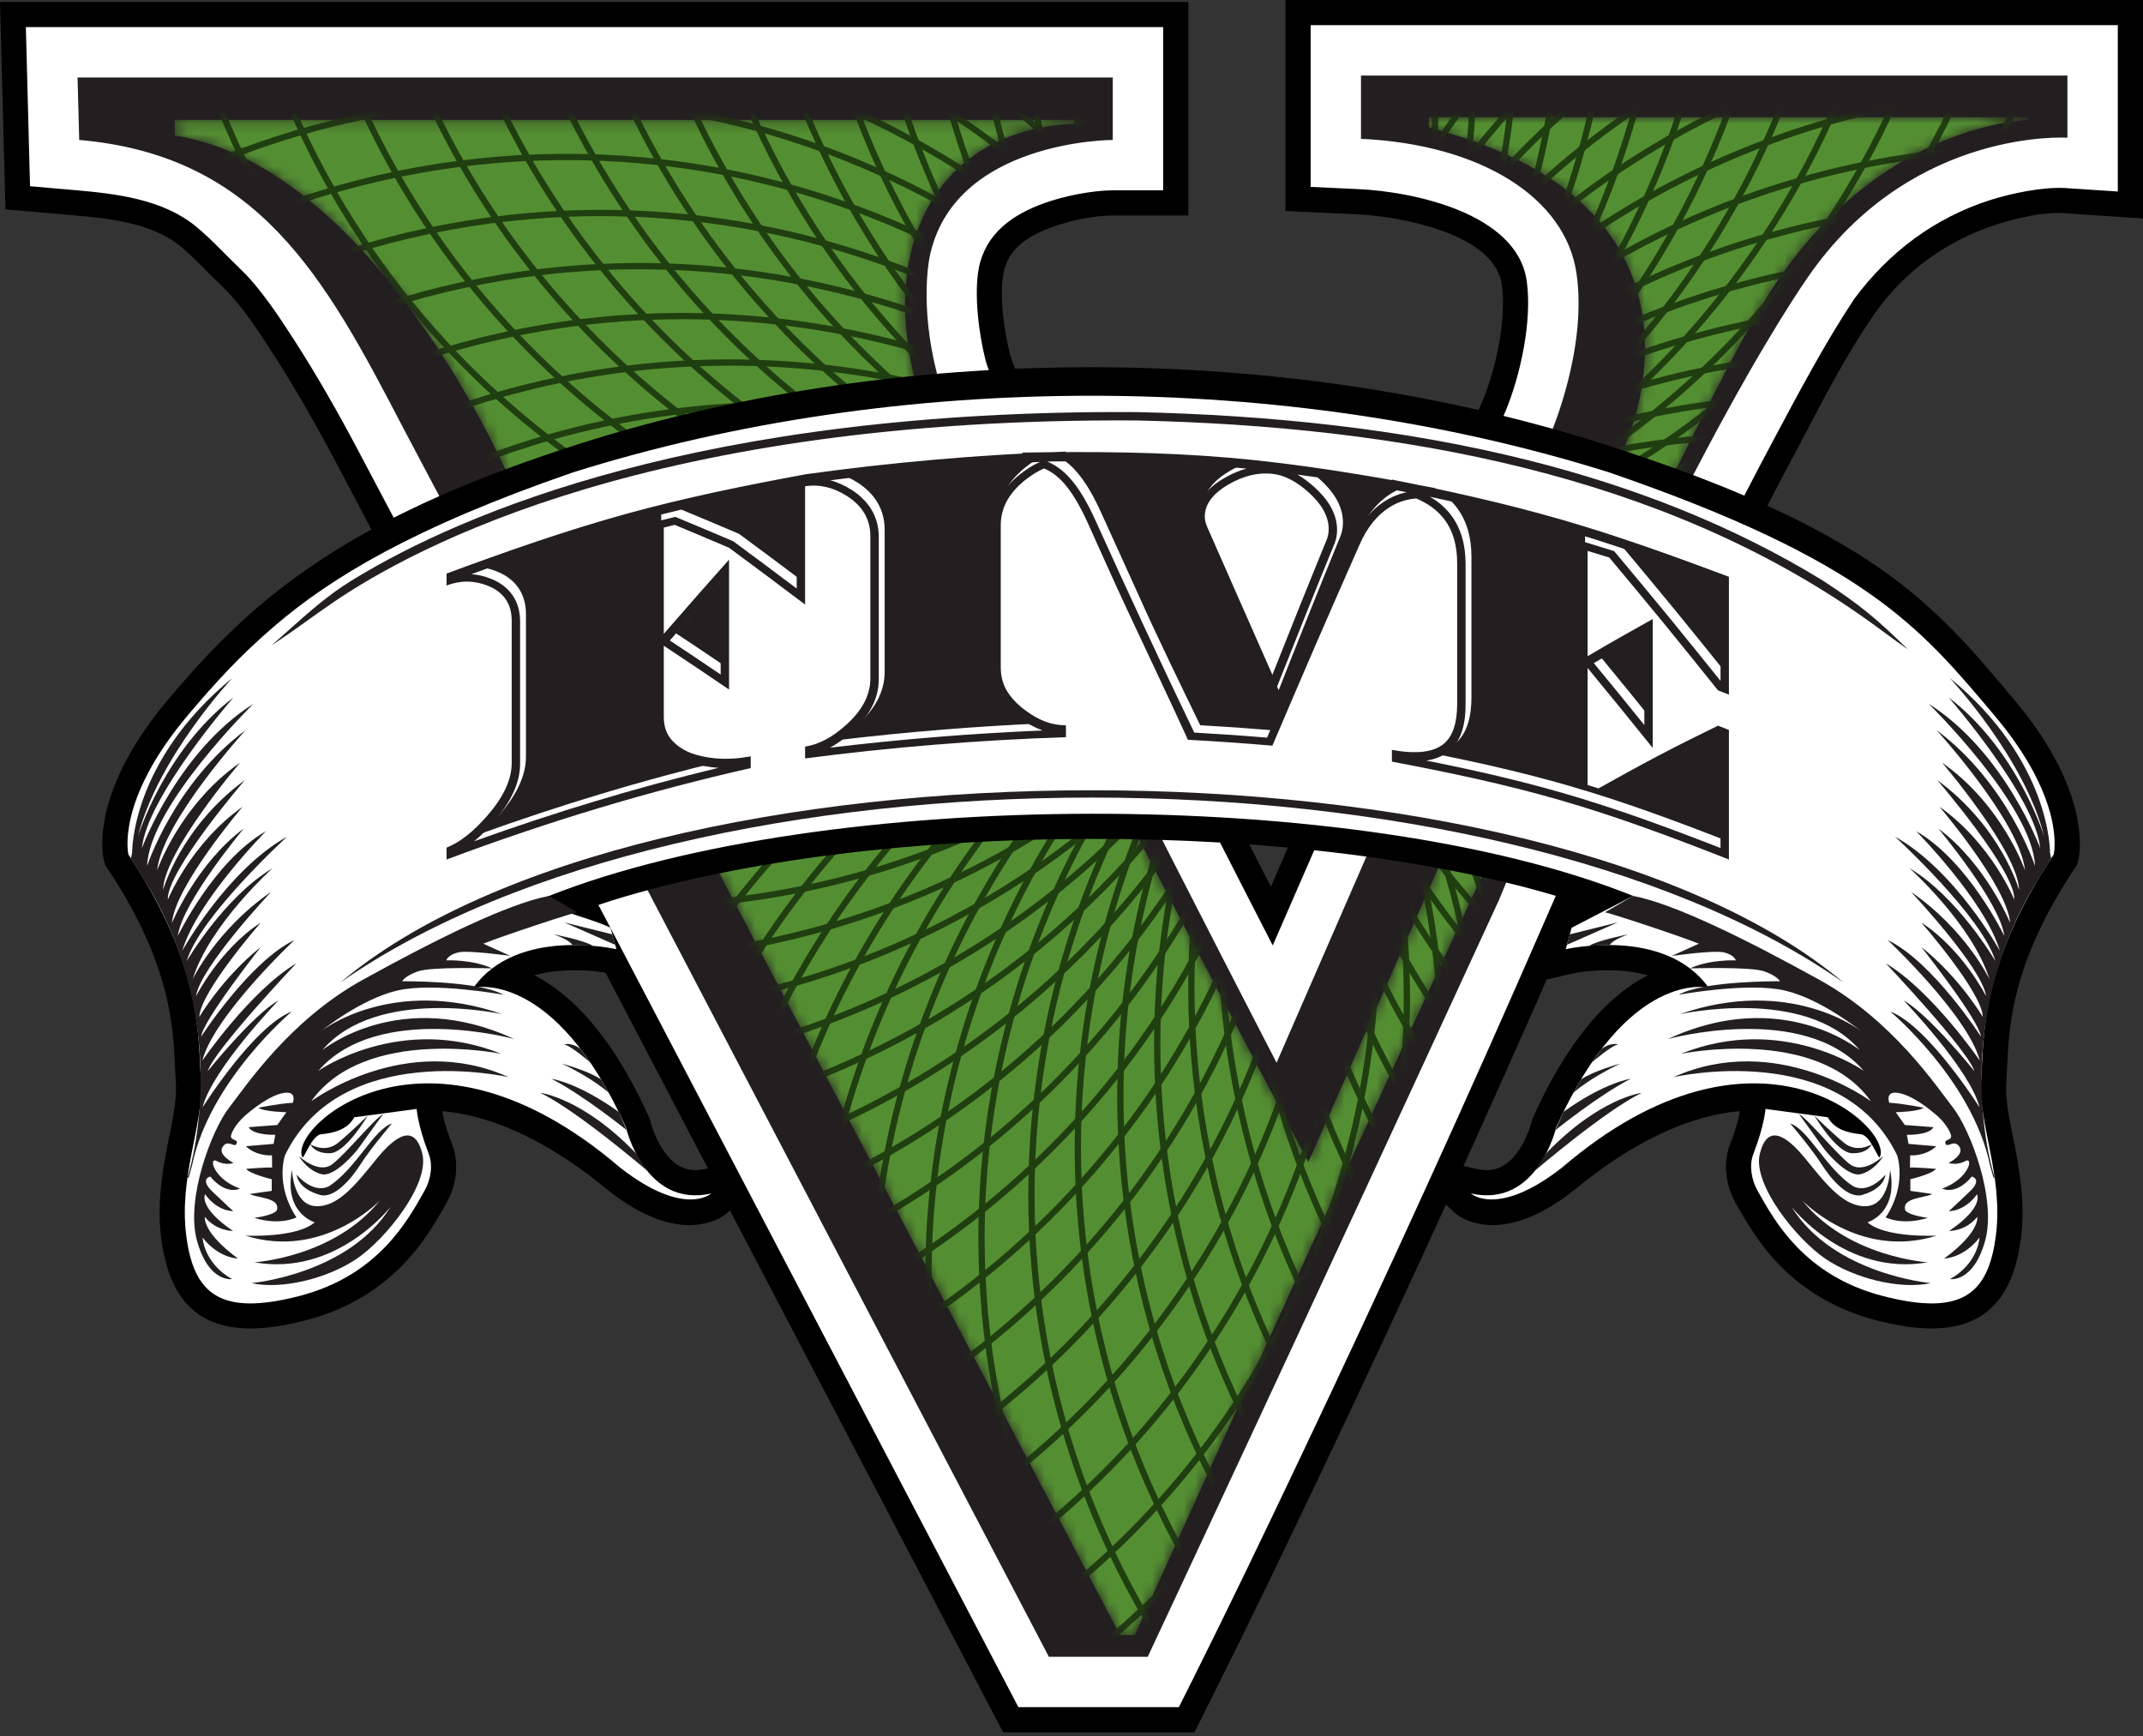 <svg width="200" height="162" viewBox="0 0 200 162" fill="none" xmlns="http://www.w3.org/2000/svg">
<rect x="0" y="0" width="200" height="162" fill="#333333" stroke="none"/>
<path d="M118.608 82.743L138.276 37.61C139.584 34.607 140.632 29.784 140.151 26.521C139.451 21.756 130.504 20.175 126.693 19.999L119.967 19.688V0H200V20.384L192.516 19.888C190.701 19.768 188.189 20.355 186.454 20.908C181.775 22.404 177.812 25.207 174.982 29.234C172.17 33.233 169.947 37.74 167.648 42.049C159.858 56.64 152.936 71.692 146.34 86.853C139.008 103.703 131.372 120.419 123.484 137.015C120.184 143.956 116.862 150.888 113.422 157.763L111.473 161.66H93.621L54.434 86.805L31.323 43.089C29.502 39.643 27.57 36.25 25.46 32.973C24.169 30.97 22.583 28.503 20.864 26.857C19.515 25.565 18.241 24.136 16.798 22.951C14.15 20.776 10.075 20.369 6.782 20.083L0.508 19.537L0 0.18H110.905V20.108H103.868C102.106 20.108 99.929 20.569 98.271 21.162C96.164 21.915 94.13 23.075 93.66 25.437C93.237 27.578 93.709 30.909 94.255 33.022C94.514 34.031 95.149 35.264 95.576 36.228C96.668 38.691 97.821 41.125 98.984 43.554C102.24 50.348 105.61 57.087 108.997 63.816C112.179 70.136 115.383 76.445 118.608 82.742" fill="black"/>
<path d="M103.866 17.758C101.868 17.777 99.338 18.284 97.479 18.95C94.533 20.002 92.02 21.747 91.355 24.98C90.876 27.487 91.363 31.197 91.978 33.61C92.254 34.666 92.979 36.17 93.424 37.179C94.525 39.662 95.691 42.121 96.863 44.569C100.126 51.375 103.502 58.132 106.895 64.872C110.823 72.674 114.785 80.46 118.781 88.228L140.43 38.548C141.903 35.112 143.022 29.867 142.478 26.178C141.552 19.879 131.875 17.884 126.802 17.65L122.318 17.441V2.348H197.648V17.872L192.671 17.543C190.565 17.447 187.71 18.041 185.74 18.67C180.556 20.326 176.291 23.523 173.058 27.883C170.363 31.935 167.857 36.664 165.575 40.943C157.78 55.542 150.783 70.749 144.183 85.916C136.864 102.738 129.236 119.437 121.359 136.006C118.07 142.926 114.749 149.858 111.32 156.712L110.02 159.309H95.043L56.514 85.711L33.402 41.992C31.554 38.496 29.576 35.026 27.436 31.701C26.083 29.6 24.294 26.886 22.49 25.159C21.11 23.84 19.758 22.342 18.291 21.136C15.184 18.584 10.853 18.078 6.986 17.742L2.803 17.378L2.413 2.53H108.553V17.759L103.866 17.758Z" fill="white"/>
<path d="M7.239 7.23H103.852V13.059C103.852 13.059 88.924 13.059 86.747 24.043C86.747 24.043 85.814 28.447 87.419 34.767C89.027 41.089 119.14 99.17 119.14 99.17L144.744 40.416C144.744 40.416 148.164 32.539 147.128 25.494C146.092 18.447 138.214 13.473 127.017 12.955V7.048H192.946V12.851C192.946 12.851 178.848 11.918 169.208 25.181C169.208 25.181 157.702 40.622 139.872 84.04C122.042 122.795 107.114 154.608 107.114 154.608H97.888L60.674 83.523L37.558 39.794C30.302 25.829 24.087 14.511 7.392 13.06L7.239 7.23Z" fill="#231F20"/>
<mask id="mask0_2591_35" style="mask-type:luminance" maskUnits="userSpaceOnUse" x="16" y="10" width="174" height="143">
<path d="M100.909 11.184V11.521C87.149 11.843 82.277 23.134 85.358 35.291C87.327 43.062 122.104 108.433 122.104 108.433L151.595 41.699C151.595 41.699 162.273 19.368 133.351 11.909V10.936H189.403V11.194C189.403 11.194 175.233 11.323 165.022 27.541C154.811 43.758 105.908 152.582 105.908 152.582H104.535L67.346 81.911L47.131 43.753C47.131 43.753 34.711 15.499 16.311 12.648V11.184H100.909V11.184Z" fill="white"/>
</mask>
<g mask="url(#mask0_2591_35)">
<path d="M100.909 11.184V11.521C87.149 11.843 82.277 23.134 85.358 35.291C87.327 43.062 122.104 108.433 122.104 108.433L151.595 41.699C151.595 41.699 162.273 19.368 133.351 11.909V10.936H189.403V11.194C189.403 11.194 175.233 11.323 165.022 27.541C154.811 43.758 105.908 152.582 105.908 152.582H104.535L67.346 81.911L47.131 43.753C47.131 43.753 34.711 15.499 16.311 12.648V11.184H100.909Z" fill="#548E32"/>
<path d="M183.012 23.591C204.758 23.591 224.444 32.403 238.694 46.647C252.945 60.893 261.759 80.572 261.759 102.309C261.759 124.047 252.945 143.727 238.694 157.971C224.444 172.216 204.758 181.027 183.012 181.027C161.267 181.027 141.58 172.216 127.33 157.971C113.08 143.727 104.266 124.047 104.266 102.309C104.266 80.572 113.08 60.893 127.33 46.647C141.58 32.403 161.267 23.591 183.012 23.591ZM238.278 47.063C224.135 32.924 204.595 24.178 183.012 24.178C161.429 24.178 141.888 32.924 127.745 47.063C113.602 61.202 104.853 80.734 104.853 102.309C104.853 123.885 113.602 143.418 127.745 157.556C141.888 171.694 161.429 180.44 183.012 180.44C204.595 180.44 224.135 171.694 238.279 157.556C252.423 143.418 261.172 123.885 261.172 102.309C261.172 80.733 252.423 61.202 238.279 47.063" fill="#203F10"/>
<path d="M185.229 28.552C206.908 30.259 225.841 40.588 238.929 55.907C252.016 71.227 259.259 91.537 257.552 113.207C255.844 134.876 245.512 153.803 230.187 166.886C214.862 179.97 194.544 187.209 172.867 185.503C151.19 183.796 132.256 173.467 119.168 158.149C106.079 142.829 98.838 122.518 100.544 100.849C102.252 79.179 112.583 60.252 127.909 47.168C143.235 34.086 163.552 26.846 185.229 28.552ZM238.484 56.288C225.494 41.084 206.701 30.831 185.185 29.139H185.183C163.667 27.444 143.5 34.629 128.291 47.614C113.08 60.599 102.824 79.385 101.13 100.893V100.894C99.436 122.404 106.624 142.562 119.613 157.767C132.603 172.972 151.395 183.224 172.913 184.917C194.43 186.611 214.597 179.426 229.807 166.441C245.017 153.456 255.272 134.67 256.966 113.161C258.661 91.652 251.473 71.493 238.484 56.288Z" fill="#203F10"/>
<path d="M187.051 33.673C208.528 37.075 226.594 48.858 238.437 65.156C250.28 81.455 255.904 102.271 252.501 123.74C249.098 145.209 237.311 163.268 221.007 175.107C204.702 186.947 183.879 192.569 162.401 189.167C140.923 185.764 122.859 173.982 111.016 157.684C99.171 141.385 93.547 120.569 96.95 99.1C100.354 77.63 112.141 59.572 128.445 47.733C144.75 35.893 165.573 30.271 187.051 33.673ZM237.961 65.501C226.206 49.323 208.276 37.628 186.959 34.252C165.643 30.875 144.974 36.455 128.789 48.207C112.606 59.959 100.907 77.882 97.53 99.191C94.152 120.5 99.735 141.161 111.491 157.339C123.247 173.517 141.176 185.211 162.493 188.588C183.809 191.965 204.479 186.385 220.662 174.632C236.846 162.881 248.545 144.958 251.923 123.648C255.3 102.34 249.718 81.678 237.961 65.501Z" fill="#203F10"/>
<path d="M188.424 38.911H188.427L188.464 38.92C209.608 43.997 226.693 57.16 237.22 74.339C247.74 91.505 251.714 112.682 246.65 133.805V133.806L246.641 133.844C241.562 154.98 228.393 172.058 211.209 182.582C194.026 193.106 172.825 197.077 151.681 192C130.538 186.922 113.453 173.759 102.925 156.581C92.398 139.404 88.426 118.21 93.505 97.075C98.583 75.939 111.752 58.861 128.936 48.337C146.109 37.82 167.294 33.849 188.424 38.911ZM236.719 74.644C226.27 57.595 209.317 44.53 188.334 39.49L188.329 39.489C167.342 34.45 146.297 38.391 129.242 48.838C112.185 59.283 99.115 76.233 94.075 97.21C89.034 118.19 92.976 139.225 103.426 156.276C113.875 173.325 130.831 186.391 151.817 191.431C172.804 196.469 193.847 192.528 210.903 182.082C227.958 171.637 241.028 154.69 246.069 133.714L246.07 133.708C251.111 112.73 247.169 91.694 236.719 74.644Z" fill="#203F10"/>
<path d="M189.462 44.261C210.141 50.981 226.139 65.444 235.285 83.396C244.431 101.346 246.728 122.786 240.004 143.458C233.282 164.131 218.813 180.122 200.855 189.265C182.898 198.408 161.45 200.703 140.771 193.983C120.091 187.262 104.093 172.799 94.947 154.848C85.8 136.897 83.505 115.458 90.227 94.785C96.95 74.113 111.419 58.121 129.376 48.978C147.334 39.836 168.781 37.54 189.462 44.261ZM234.762 83.662C225.684 65.844 209.806 51.489 189.28 44.818C168.755 38.149 147.467 40.427 129.643 49.501C111.819 58.577 97.458 74.449 90.786 94.966C84.113 115.485 86.392 136.764 95.47 154.582C104.549 172.399 120.426 186.755 140.952 193.425C161.477 200.095 182.764 197.817 200.588 188.742C218.413 179.667 232.773 163.795 239.447 143.277C246.118 122.76 243.839 101.48 234.762 83.662Z" fill="#203F10"/>
<path d="M190.036 49.664C210.124 57.986 224.936 73.661 232.645 92.275C240.353 110.889 240.958 132.441 232.633 152.522C224.309 172.602 208.628 187.409 190.008 195.115C171.387 202.82 149.827 203.425 129.738 195.103C109.65 186.78 94.838 171.107 87.129 152.492C79.421 133.879 78.816 112.326 87.141 92.245C95.466 72.165 111.146 57.358 129.767 49.653C148.387 41.946 169.948 41.342 190.036 49.664ZM232.103 92.498C224.452 74.024 209.75 58.467 189.812 50.206C169.872 41.945 148.472 42.546 129.99 50.194C111.509 57.842 95.947 72.538 87.683 92.471C79.419 112.402 80.02 133.796 87.672 152.269C95.322 170.744 110.025 186.301 129.963 194.562C149.902 202.822 171.303 202.222 189.785 194.573C208.265 186.924 223.828 172.228 232.092 152.297C240.355 132.366 239.755 110.973 232.103 92.498Z" fill="#203F10"/>
<path d="M190.184 55.096C209.557 64.969 223.093 81.757 229.316 100.918C235.539 120.079 234.45 141.613 224.574 160.978C214.697 180.343 197.903 193.875 178.734 200.095C159.567 206.316 138.024 205.228 118.652 195.355C99.279 185.482 85.744 168.694 79.521 149.532C73.298 130.371 74.386 108.837 84.263 89.472C94.139 70.107 110.934 56.575 130.102 50.355C149.27 44.134 170.812 45.222 190.184 55.096ZM228.758 101.099C222.582 82.082 209.147 65.418 189.919 55.619C170.69 45.819 149.308 44.737 130.282 50.912C111.258 57.087 94.589 70.517 84.787 89.738C74.984 108.96 73.901 130.334 80.079 149.351C86.255 168.369 99.689 185.032 118.918 194.832C138.146 204.631 159.529 205.712 178.554 199.538C197.578 193.363 214.247 179.934 224.05 160.712C233.853 141.491 234.935 120.117 228.758 101.099Z" fill="#203F10"/>
<path d="M189.601 61.022L189.592 61.017C171.193 49.743 149.965 46.989 130.517 51.651C111.067 56.314 93.394 68.394 82.112 86.786L82.108 86.793C70.829 105.186 68.075 126.406 72.738 145.848C77.402 165.292 89.486 182.957 107.887 194.235L107.892 194.239C126.292 205.514 147.52 208.269 166.969 203.606C186.421 198.944 204.092 186.864 215.374 168.47L215.378 168.464C226.658 150.072 229.413 128.851 224.749 109.41C220.085 89.966 208 72.3 189.601 61.022ZM189.939 60.543C208.457 71.906 220.621 89.695 225.318 109.275C230.017 128.864 227.24 150.246 215.875 168.776L215.854 168.809L215.854 168.809C204.486 187.322 186.691 199.481 167.105 204.176C147.508 208.873 126.117 206.098 107.581 194.736L107.547 194.716V194.715C89.028 183.351 76.865 165.562 72.168 145.984C67.469 126.393 70.246 105.012 81.612 86.483L81.632 86.449L81.633 86.448C93 67.937 110.795 55.776 130.382 51.083C149.979 46.383 171.369 49.161 189.907 60.522L189.939 60.542L189.939 60.543Z" fill="#203F10"/>
<path d="M188.858 66.386L188.855 66.383C171.398 53.697 150.449 49.285 130.693 52.406C110.937 55.528 92.371 66.184 79.679 83.636C66.987 101.086 62.572 122.029 65.696 141.779C68.818 161.528 79.478 180.087 96.936 192.774C114.394 205.462 135.343 209.874 155.101 206.753C174.858 203.631 193.423 192.975 206.115 175.523L206.117 175.522C218.807 158.07 223.222 137.13 220.099 117.38C216.976 97.632 206.315 79.072 188.858 66.386ZM189.224 65.926C206.799 78.707 217.532 97.4 220.677 117.291C223.823 137.19 219.376 158.287 206.59 175.868L206.575 175.889L206.574 175.889C193.788 193.458 175.089 204.187 155.19 207.331C135.285 210.477 114.179 206.031 96.592 193.249C79.004 180.467 68.264 161.768 65.117 141.868C61.971 121.97 66.418 100.871 79.204 83.291C91.991 65.71 110.697 54.973 130.604 51.828C150.51 48.683 171.615 53.129 189.203 65.91L189.224 65.925L189.224 65.925" fill="#203F10"/>
<path d="M188.08 71.228C204.609 85.352 213.847 104.835 215.422 124.918C216.995 145.001 210.905 165.685 196.776 182.21C168.521 215.258 118.814 219.151 85.753 190.904L85.751 190.903C69.223 176.78 59.984 157.297 58.41 137.213C56.836 117.13 62.927 96.446 77.055 79.922L77.057 79.919C91.185 63.396 110.675 54.162 130.766 52.59C150.856 51.015 171.547 57.103 188.078 71.227L188.08 71.228ZM214.836 124.962C213.274 105.028 204.104 85.689 187.697 71.673V71.671C171.29 57.654 150.752 51.611 130.81 53.174C110.869 54.736 91.523 63.901 77.5 80.303L77.499 80.303C63.477 96.704 57.433 117.235 58.995 137.169C60.557 157.104 69.728 176.442 86.133 190.459H86.135C118.948 218.495 168.285 214.63 196.331 181.828C210.354 165.428 216.398 144.897 214.836 124.962Z" fill="#203F10"/>
<path d="M186.539 76.439C201.909 91.815 209.589 111.963 209.581 132.108C209.573 152.254 201.878 172.397 186.495 187.761C171.113 203.125 150.958 210.802 130.806 210.793C110.652 210.786 90.503 203.093 75.132 187.717C59.763 172.341 52.083 152.193 52.09 132.047C52.098 111.902 59.794 91.759 75.176 76.395C90.558 61.031 110.713 53.353 130.867 53.361C151.019 53.368 171.17 61.063 186.539 76.439ZM208.996 132.108C209.004 112.113 201.38 92.114 186.125 76.851C170.869 61.59 150.869 53.955 130.867 53.946C110.864 53.938 90.857 61.559 75.589 76.81C60.322 92.06 52.684 112.052 52.676 132.047C52.667 152.043 60.292 172.041 75.548 187.304C90.803 202.566 110.804 210.201 130.806 210.209C150.807 210.217 170.814 202.596 186.082 187.346C201.35 172.096 208.988 152.103 208.996 132.108Z" fill="#203F10"/>
<path d="M184.594 81.511L184.597 81.513C198.712 98.048 204.786 118.737 203.197 138.819C201.606 158.901 192.354 178.375 175.815 192.486L175.812 192.489C159.27 206.599 138.573 212.671 118.483 211.082C98.395 209.493 78.912 200.244 64.798 183.71L64.796 183.707C50.679 167.171 44.605 146.483 46.194 126.4C47.784 106.319 57.037 86.844 73.577 72.733L73.579 72.731C90.121 58.621 110.818 52.549 130.907 54.138C150.996 55.727 170.479 64.977 184.594 81.511ZM202.611 138.773C204.189 118.84 198.16 98.305 184.151 81.894V81.893C170.141 65.481 150.801 56.301 130.862 54.722C110.921 53.145 90.379 59.171 73.962 73.176L73.961 73.177C57.542 87.181 48.358 106.513 46.78 126.446C45.202 146.379 51.23 166.914 65.24 183.325L65.241 183.326C79.25 199.738 98.589 208.919 118.53 210.496C138.47 212.074 159.012 206.048 175.43 192.044V192.043C191.848 178.038 201.033 158.707 202.611 138.773Z" fill="#203F10"/>
<path d="M182.261 86.419C195.035 104.011 199.465 125.113 196.303 145.009C193.14 164.905 182.386 183.595 164.788 196.363C147.191 209.132 126.08 213.561 106.178 210.4C86.274 207.239 67.576 196.488 54.804 178.898C42.031 161.306 37.6 140.204 40.763 120.308C43.924 100.412 54.678 81.721 72.277 68.953C89.874 56.184 110.984 51.756 130.887 54.916C150.79 58.077 169.489 68.829 182.261 86.419ZM195.724 144.916C198.863 125.169 194.463 104.225 181.785 86.763C169.108 69.302 150.55 58.632 130.795 55.495C111.041 52.358 90.089 56.754 72.621 69.428C55.154 82.102 44.478 100.652 41.34 120.4C38.202 140.147 42.6 161.092 55.279 178.553C67.957 196.014 86.514 206.685 106.27 209.822C126.023 212.959 146.976 208.563 164.444 195.888C181.912 183.215 192.586 164.664 195.724 144.916Z" fill="#203F10"/>
<path d="M179.547 91.127C190.899 109.667 193.659 131.051 188.945 150.637C184.233 170.212 172.055 187.992 153.528 199.341L153.527 199.341L153.495 199.362C134.948 210.709 113.556 213.469 93.964 208.756C74.381 204.046 56.595 191.872 45.242 173.352V173.35L45.221 173.318C33.869 154.779 31.11 133.394 35.824 113.809C40.535 94.234 52.713 76.454 71.24 65.105L71.242 65.104L71.275 65.084C89.82 53.737 111.211 50.978 130.806 55.69C150.399 60.404 168.196 72.589 179.547 91.127ZM188.376 150.502C193.055 131.061 190.315 109.835 179.046 91.433C167.779 73.031 150.117 60.937 130.669 56.259C111.223 51.582 89.992 54.32 71.583 65.583L71.579 65.585C53.17 76.848 41.072 94.504 36.393 113.945C31.714 133.383 34.453 154.606 45.717 173.007L45.722 173.013C56.99 191.414 74.652 203.509 94.098 208.186C113.545 212.864 134.778 210.125 153.186 198.863L153.189 198.861C171.598 187.597 183.695 169.941 188.376 150.502Z" fill="#203F10"/>
<path d="M176.472 95.608C186.334 114.981 187.407 136.516 181.168 155.672C174.93 174.829 161.381 191.606 142.001 201.464C122.621 211.322 101.078 212.394 81.914 206.158C62.765 199.927 45.992 186.398 36.128 167.048L36.127 167.047L36.106 167.005C26.245 147.632 25.173 126.097 31.41 106.941C37.644 87.799 51.177 71.031 70.535 61.171L70.536 61.171L70.576 61.148C89.958 51.291 111.502 50.219 130.664 56.455C149.813 62.687 166.586 76.215 176.45 95.566L176.451 95.566L176.472 95.608ZM180.61 155.491C186.8 136.48 185.737 115.107 175.952 95.879L175.949 95.874C166.161 76.644 149.502 63.203 130.483 57.013C111.466 50.825 90.088 51.887 70.855 61.666L70.844 61.672C51.606 71.457 38.16 88.109 31.968 107.122C25.778 126.133 26.842 147.507 36.627 166.734L36.629 166.739C46.418 185.968 63.077 199.411 82.096 205.6C101.116 211.789 122.499 210.725 141.735 200.941C160.971 191.156 174.418 174.504 180.61 155.491Z" fill="#203F10"/>
<path d="M173.055 99.833C181.364 119.921 180.743 141.474 173.019 160.081C165.296 178.688 150.471 194.35 130.377 202.657C110.282 210.964 88.722 210.343 70.108 202.622C51.494 194.902 35.827 180.083 27.515 159.995C19.206 139.908 19.828 118.356 27.551 99.748C35.275 81.141 50.099 65.479 70.194 57.172C90.287 48.866 111.849 49.487 130.463 57.207C149.076 64.927 164.744 79.746 173.055 99.833ZM172.478 159.856C180.143 141.387 180.761 119.994 172.513 100.057C164.264 80.12 148.714 65.412 130.239 57.749C111.762 50.086 90.361 49.469 70.416 57.713C50.471 65.958 35.758 81.504 28.092 99.974C20.427 118.442 19.809 139.835 28.058 159.773C36.305 179.71 51.857 194.418 70.333 202.08C88.808 209.743 110.208 210.361 130.155 202.116C150.098 193.871 164.812 178.326 172.478 159.856Z" fill="#203F10"/>
<path d="M169.317 103.78C176.022 124.456 173.711 145.893 164.551 163.836C155.39 181.781 139.381 196.231 118.695 202.936C98.01 209.64 76.565 207.328 58.615 198.172C40.665 189.014 26.209 173.012 19.501 152.333C12.796 131.656 15.107 110.219 24.267 92.276C33.428 74.332 49.437 59.882 70.122 53.176C90.807 46.472 112.253 48.784 130.202 57.94C148.154 67.097 162.609 83.1 169.317 103.78ZM164.027 163.57C173.12 145.76 175.415 124.481 168.759 103.958C162.102 83.435 147.755 67.553 129.936 58.463C112.12 49.374 90.832 47.079 70.301 53.733C49.773 60.387 33.884 74.731 24.791 92.541C15.698 110.354 13.403 131.632 20.06 152.156C26.716 172.678 41.064 188.56 58.881 197.649C76.699 206.739 97.984 209.034 118.515 202.379C139.046 195.725 154.935 181.382 164.027 163.571" fill="#203F10"/>
<path d="M164.71 107.552L164.708 107.544C159.681 86.565 146.626 69.609 129.579 59.152C112.532 48.693 91.492 44.735 70.501 49.757H70.501C49.511 54.779 32.545 67.832 22.082 84.874C11.624 101.908 7.663 122.928 12.677 143.899L12.693 143.933V143.969C17.725 164.933 30.776 181.879 47.813 192.332C64.863 202.791 85.903 206.749 106.892 201.726L106.902 201.724C127.887 196.7 144.85 183.649 155.311 166.61C165.775 149.568 169.734 128.535 164.71 107.552ZM165.287 107.456C170.336 128.583 166.345 149.757 155.811 166.915C145.27 184.085 128.176 197.235 107.029 202.296L106.991 202.304H106.989C85.854 207.352 64.673 203.362 47.508 192.833C30.341 182.301 17.191 165.225 12.123 144.1V144.1L12.115 144.067V144.066L12.106 144.03V144.028C7.058 122.901 11.048 101.727 21.582 84.569C32.117 67.409 49.198 54.263 70.331 49.196L70.367 49.179H70.404C91.54 44.133 112.721 48.121 129.886 58.652C147.061 69.189 160.216 86.277 165.279 107.417L165.287 107.456L165.287 107.456Z" fill="#203F10"/>
<path d="M160.968 110.728C164.355 132.2 158.715 153.012 146.859 169.3C135.002 185.59 116.928 197.358 95.447 200.743C73.967 204.129 53.15 198.491 36.854 186.638C20.559 174.786 8.786 156.718 5.399 135.245C2.013 113.774 7.652 92.963 19.509 76.674C31.366 60.384 49.44 48.616 70.921 45.23C92.4 41.845 113.22 47.483 129.513 59.335C145.809 71.188 157.582 89.256 160.968 110.728ZM146.383 168.956C158.153 152.787 163.751 132.129 160.389 110.818C157.029 89.507 145.345 71.575 129.169 59.81C112.995 48.045 92.33 42.448 71.01 45.809C49.692 49.168 31.753 60.85 19.984 77.018C8.215 93.188 2.616 113.844 5.978 135.156C9.338 156.467 21.023 174.399 37.198 186.164C53.374 197.928 74.037 203.525 95.358 200.165C116.676 196.805 134.614 185.124 146.383 168.956Z" fill="#203F10"/>
<path d="M156.412 113.691C158.102 135.361 150.845 155.665 137.746 170.974C124.646 186.284 105.703 196.597 84.024 198.287H84.022C62.345 199.976 42.033 192.721 26.719 179.627C11.404 166.531 1.086 147.596 -0.604 125.924V125.924C-2.293 104.254 4.964 83.95 18.064 68.641C31.163 53.331 50.106 43.017 71.786 41.328C93.464 39.638 113.775 46.895 129.091 59.989C144.405 73.084 154.723 92.02 156.412 113.691ZM137.3 170.594C150.301 155.399 157.505 135.245 155.827 113.734C154.15 92.225 143.909 73.431 128.709 60.434C113.508 47.437 93.348 40.236 71.829 41.913C50.312 43.59 31.511 53.827 18.509 69.022C5.507 84.217 -1.696 104.37 -0.018 125.881V125.882C1.659 147.39 11.899 166.185 27.101 179.181C42.3 192.178 62.461 199.379 83.979 197.702H83.981C105.498 196.024 124.298 185.788 137.3 170.594Z" fill="#203F10"/>
<path d="M151.636 116.286C151.62 138.022 142.79 157.695 128.529 171.929C114.268 186.163 94.575 194.957 72.83 194.941C51.084 194.923 31.404 186.098 17.166 171.841C2.927 157.586 -5.872 137.899 -5.855 116.163C-5.838 94.425 2.991 74.752 17.253 60.519C31.513 46.285 51.207 37.49 72.951 37.507V37.506H72.952V37.507C94.697 37.524 114.377 46.35 128.617 60.606C142.854 74.862 151.653 94.548 151.636 116.285H151.638V116.286H151.636ZM128.115 171.514C142.27 157.386 151.034 137.86 151.051 116.286H151.05V116.285H151.051C151.068 94.71 142.335 75.17 128.2 61.02C114.068 46.869 94.535 38.11 72.952 38.092V38.094H72.951V38.092C51.369 38.075 31.822 46.806 17.666 60.934C3.511 75.063 -5.253 94.588 -5.269 116.163C-5.286 137.738 3.447 157.278 17.581 171.428C31.714 185.578 51.247 194.339 72.83 194.356C94.412 194.372 113.959 185.642 128.115 171.514Z" fill="#203F10"/>
<path d="M146.672 118.498C144.949 140.167 134.603 159.086 119.268 172.157C103.932 185.228 83.608 192.451 61.931 190.728C40.256 189.004 21.33 178.661 8.254 163.332C-4.822 148.002 -12.048 127.686 -10.325 106.018C-8.6 84.349 1.747 65.43 17.081 52.359C32.418 39.287 52.74 32.065 74.417 33.788C96.093 35.511 115.019 45.855 128.094 61.184C141.172 76.513 148.396 96.83 146.672 118.497L146.672 118.498ZM118.886 171.711C134.107 158.737 144.377 139.96 146.087 118.452C147.798 96.945 140.627 76.78 127.649 61.564C114.671 46.349 95.886 36.083 74.371 34.374H74.37C52.854 32.662 32.683 39.831 17.463 52.805C2.242 65.778 -8.028 84.556 -9.739 106.064C-11.451 127.572 -4.279 147.736 8.7 162.951C21.677 178.165 40.463 188.433 61.977 190.142C83.493 191.853 103.666 184.684 118.886 171.711Z" fill="#203F10"/>
<path d="M141.549 120.315C138.129 141.781 126.328 159.831 110.015 171.658C93.701 183.484 72.873 189.09 51.399 185.671C29.923 182.252 11.868 170.456 0.037 154.149C-11.796 137.84 -17.403 117.02 -13.982 95.554C-10.562 74.086 1.239 56.038 17.552 44.21C33.866 32.383 54.694 26.777 76.169 30.197C97.643 33.616 115.699 45.413 127.531 61.72C139.361 78.028 144.969 98.847 141.549 120.315ZM109.67 171.183C125.863 159.443 137.576 141.529 140.971 120.223C144.365 98.917 138.799 78.252 127.055 62.065C115.311 45.878 97.391 34.168 76.077 30.775C54.762 27.382 34.09 32.947 17.897 44.686C1.704 56.425 -10.009 74.339 -13.403 95.645C-16.798 116.952 -11.232 137.618 0.511 153.804C12.255 169.991 30.176 181.7 51.49 185.092C72.804 188.486 93.478 182.922 109.67 171.183Z" fill="#203F10"/>
<path d="M136.299 121.723C131.204 142.856 118.022 159.924 100.83 170.434C83.638 180.943 62.435 184.898 41.296 179.804C20.154 174.711 3.081 161.534 -7.433 144.349C-17.947 127.162 -21.902 105.966 -16.808 84.835C-11.712 63.702 1.469 46.635 18.662 36.124C35.853 25.614 57.056 21.66 78.196 26.753C99.337 31.847 116.41 45.024 126.925 62.21C137.439 79.395 141.394 100.591 136.299 121.723ZM100.525 169.933C117.589 159.501 130.673 142.561 135.73 121.587C140.787 100.612 136.86 79.574 126.424 62.515C115.988 45.456 99.042 32.378 78.061 27.322C57.079 22.267 36.033 26.192 18.967 36.625C1.902 47.057 -11.181 63.996 -16.238 84.971C-21.295 105.945 -17.369 126.984 -6.933 144.042C3.504 161.101 20.45 174.18 41.431 179.235C62.413 184.291 83.46 180.366 100.525 169.933Z" fill="#203F10"/>
<path d="M130.956 122.716C124.217 143.384 109.736 159.363 91.771 168.492C73.806 177.622 52.357 179.9 31.683 173.163C11.008 166.426 -4.978 151.951 -14.11 133.994C-23.243 116.034 -25.522 94.594 -18.783 73.926C-12.043 53.259 2.437 37.279 20.402 28.15C38.354 19.028 59.783 16.747 80.444 23.464L80.49 23.48C101.166 30.216 117.15 44.692 126.284 62.65C135.409 80.595 137.691 102.016 130.971 122.669V122.671L130.956 122.716ZM91.505 167.97C109.335 158.908 123.707 143.049 130.397 122.539L130.399 122.534C137.085 102.022 134.825 80.74 125.761 62.916C116.696 45.093 100.83 30.725 80.313 24.039L80.309 24.037C59.789 17.351 38.499 19.612 20.668 28.674C2.836 37.734 -11.537 53.596 -18.225 74.107C-24.913 94.621 -22.651 115.902 -13.586 133.727C-4.523 151.551 11.344 165.919 31.863 172.605C52.385 179.291 73.674 177.03 91.505 167.97Z" fill="#203F10"/>
<path d="M125.551 123.287C117.209 143.361 101.518 158.155 82.89 165.846C64.264 173.538 42.703 174.126 22.621 165.788C2.54 157.45 -12.259 141.764 -19.953 123.143C-27.647 104.525 -28.236 82.971 -19.895 62.897C-11.554 42.824 4.136 28.029 22.764 20.337C41.39 12.647 62.952 12.059 83.033 20.396C103.115 28.734 117.915 44.419 125.608 63.04C133.303 81.659 133.891 103.212 125.551 123.286V123.287ZM82.667 165.305C101.155 157.671 116.729 142.988 125.009 123.062C133.287 103.137 132.703 81.743 125.066 63.262C117.43 44.783 102.74 29.214 82.808 20.939V20.937C62.875 12.662 41.474 13.245 22.987 20.878C4.5 28.513 -11.075 43.196 -19.353 63.122C-27.633 83.047 -27.049 104.441 -19.412 122.922C-11.775 141.402 2.914 156.97 22.847 165.247C42.779 173.523 64.18 172.939 82.667 165.305Z" fill="#203F10"/>
<path d="M120.116 123.431C110.224 142.789 93.42 156.307 74.246 162.512C55.075 168.718 33.533 167.612 14.168 157.724C-5.197 147.836 -18.719 131.037 -24.927 111.871C-31.135 92.706 -30.029 71.173 -20.137 51.816C-10.246 32.457 6.559 18.94 25.732 12.734C44.904 6.528 66.445 7.634 85.81 17.522C105.176 27.41 118.698 44.209 124.906 63.375C131.113 82.54 130.006 104.073 120.116 123.431ZM74.068 161.954C93.096 155.795 109.777 142.378 119.595 123.165C129.412 103.95 130.51 82.578 124.348 63.554C118.186 44.531 104.764 27.857 85.544 18.043C66.323 8.229 44.942 7.132 25.912 13.291C6.881 19.451 -9.798 32.868 -19.617 52.081C-29.434 71.294 -30.532 92.668 -24.369 111.692C-18.208 130.715 -4.786 147.388 14.435 157.203C33.654 167.017 55.036 168.114 74.068 161.954Z" fill="#203F10"/>
<path d="M114.688 123.148C103.307 141.669 85.493 153.827 65.891 158.509C46.29 163.191 24.902 160.4 6.375 149.022C-12.155 137.645 -24.316 119.838 -29 100.243C-33.684 80.649 -30.89 59.27 -19.51 40.749C-8.129 22.226 9.686 10.069 29.287 5.387C48.888 0.705 70.275 3.497 88.804 14.873C107.333 26.25 119.494 44.059 124.177 63.654C128.862 83.246 126.069 104.626 114.688 123.148ZM65.755 157.94C85.21 153.293 102.892 141.227 114.187 122.842C125.485 104.458 128.258 83.236 123.608 63.789C118.96 44.341 106.889 26.666 88.499 15.374C70.107 4.081 48.878 1.309 29.423 5.956C9.968 10.602 -7.713 22.67 -19.01 41.054C-30.306 59.439 -33.079 80.66 -28.43 100.108C-23.782 119.555 -11.71 137.23 6.679 148.523C25.071 159.816 46.301 162.587 65.755 157.94Z" fill="#203F10"/>
<path d="M109.298 122.44C96.496 140.011 77.784 150.734 57.875 153.864C37.968 156.993 16.865 152.531 -0.713 139.735C-18.291 126.938 -29.016 108.232 -32.148 88.331C-35.278 68.431 -30.814 47.336 -18.013 29.764C-5.214 12.193 13.501 1.472 33.41 -1.658C53.316 -4.788 74.419 -0.325 91.997 12.47C109.575 25.266 120.301 43.973 123.432 63.873C126.563 83.774 122.098 104.869 109.298 122.44ZM57.786 153.285C77.546 150.179 96.12 139.537 108.825 122.097C121.531 104.655 125.961 83.717 122.853 63.964C119.745 44.212 109.099 25.644 91.653 12.942C74.205 0.241 53.259 -4.187 33.499 -1.08C13.739 2.026 -4.835 12.668 -17.541 30.108C-30.245 47.55 -34.677 68.488 -31.569 88.241C-28.462 107.993 -17.817 126.561 -0.368 139.261C17.079 151.962 38.025 156.391 57.786 153.285Z" fill="#203F10"/>
<path d="M103.981 121.312C89.84 137.825 70.341 147.046 50.249 148.604C30.157 150.162 9.471 144.057 -7.049 129.921C-23.568 115.785 -32.792 96.294 -34.35 76.209C-35.908 56.124 -29.802 35.445 -15.661 18.932C-1.52 2.418 17.979 -6.802 38.071 -8.361C58.163 -9.918 78.85 -3.814 95.369 10.323C111.888 24.459 121.113 43.95 122.671 64.035C124.229 84.12 118.122 104.799 103.981 121.312ZM50.206 148.018C70.148 146.473 89.5 137.322 103.535 120.931C117.571 104.541 123.632 84.016 122.085 64.079C120.539 44.143 111.384 24.798 94.988 10.768C78.592 -3.262 58.058 -9.321 38.115 -7.775C18.172 -6.229 -1.181 2.922 -15.215 19.312C-29.251 35.702 -35.312 56.229 -33.765 76.166C-32.218 96.101 -23.063 115.446 -6.668 129.476C9.728 143.507 30.261 149.565 50.206 148.018Z" fill="#203F10"/>
<path d="M98.768 119.77C83.375 135.123 63.212 142.784 43.061 142.761C22.907 142.737 2.762 135.028 -12.595 119.64C-27.952 104.252 -35.617 84.098 -35.593 63.953C-35.569 43.806 -27.859 23.669 -12.463 8.317C2.929 -7.035 23.091 -14.696 43.244 -14.673C63.397 -14.65 83.541 -6.94 98.899 8.448C114.256 23.835 121.921 43.99 121.897 64.136C121.874 84.281 114.163 104.418 98.768 119.77ZM43.061 142.175C63.063 142.198 83.076 134.594 98.355 119.355C113.634 104.117 121.289 84.13 121.313 64.136C121.335 44.141 113.728 24.135 98.484 8.861C83.24 -6.413 63.247 -14.064 43.244 -14.087C23.241 -14.111 3.23 -6.505 -12.051 8.733C-27.33 23.97 -34.984 43.956 -35.008 63.953C-35.031 83.947 -27.424 103.952 -12.18 119.226C3.064 134.5 23.058 142.152 43.061 142.175Z" fill="#203F10"/>
<path d="M93.695 117.824C77.141 131.921 56.44 137.978 36.352 136.373C16.264 134.767 -3.213 125.502 -17.315 108.956C-31.418 92.409 -37.476 71.716 -35.871 51.635C-34.266 31.553 -24.997 12.084 -8.444 -2.014C8.108 -16.111 28.81 -22.167 48.898 -20.563C68.987 -18.957 88.462 -9.692 102.565 6.854C116.668 23.401 122.726 44.094 121.121 64.175C119.516 84.257 110.247 103.726 93.695 117.824ZM36.398 135.787C56.337 137.38 76.886 131.369 93.314 117.378C109.743 103.387 118.942 84.061 120.536 64.13C122.128 44.198 116.116 23.657 102.12 7.235C88.122 -9.187 68.791 -18.384 48.853 -19.977C28.912 -21.569 8.365 -15.559 -8.063 -1.568C-24.492 12.424 -33.692 31.748 -35.286 51.681C-36.879 71.612 -30.866 92.153 -16.869 108.575C-2.874 124.998 16.458 134.194 36.398 135.787Z" fill="#203F10"/>
<path d="M88.787 115.485C71.18 128.24 50.067 132.653 30.166 129.477C10.265 126.3 -8.425 115.535 -21.183 97.933C-33.942 80.332 -38.356 59.227 -35.18 39.333C-32.002 19.439 -21.233 0.757 -3.625 -11.997C13.982 -24.752 35.096 -29.165 54.997 -25.988C74.89 -22.812 93.572 -12.055 106.33 5.534H106.331L106.346 5.555C119.104 23.156 123.519 44.261 120.342 64.155C117.166 84.041 106.404 102.716 88.81 115.47L88.808 115.471L88.787 115.485ZM30.258 128.898C50.009 132.05 70.964 127.671 88.442 115.012L88.443 115.011C105.92 102.35 116.61 83.808 119.764 64.064C122.917 44.319 118.535 23.373 105.874 5.902L105.871 5.899C93.206 -11.572 74.657 -22.257 54.906 -25.41C35.152 -28.562 14.196 -24.183 -3.282 -11.523C-20.758 1.137 -31.448 19.681 -34.602 39.425C-37.755 59.171 -33.373 80.118 -20.709 97.589C-8.044 115.06 10.505 125.746 30.258 128.898Z" fill="#203F10"/>
<path d="M84.08 112.77C65.524 124.103 44.13 126.845 24.54 122.117C4.95 117.389 -12.835 105.19 -24.173 86.642C-35.511 68.093 -38.254 46.707 -33.524 27.124C-28.794 7.541 -16.592 -10.238 1.963 -21.572C20.518 -32.906 41.913 -35.647 61.502 -30.919C81.093 -26.192 98.879 -13.993 110.217 4.556C121.554 23.104 124.297 44.49 119.568 64.073C114.839 83.657 102.635 101.436 84.08 112.77ZM24.677 121.548C44.122 126.241 65.357 123.518 83.774 112.269C102.192 101.02 114.304 83.373 118.998 63.935C123.692 44.499 120.97 23.271 109.716 4.861C98.463 -13.55 80.809 -25.657 61.365 -30.351C41.922 -35.043 20.686 -32.321 2.269 -21.072C-16.148 -9.822 -28.261 7.824 -32.955 27.261C-37.649 46.698 -34.927 67.925 -23.672 86.336C-12.42 104.747 5.234 116.854 24.677 121.548Z" fill="#203F10"/>
<path d="M79.599 109.693C60.212 119.534 38.668 120.589 19.511 114.339C0.367 108.093 -16.395 94.552 -26.244 75.195L-26.245 75.195L-26.268 75.15C-36.114 55.769 -37.17 34.234 -30.917 15.082C-24.669 -4.054 -11.123 -20.809 8.242 -30.655L8.297 -30.711H8.351C27.721 -40.523 49.239 -41.57 68.376 -35.326C87.534 -29.074 104.308 -15.518 114.154 3.864L114.187 3.927V3.928C124.002 23.292 125.049 44.8 118.803 63.93C112.55 83.082 98.988 99.848 79.599 109.693ZM19.691 113.781C38.707 119.985 60.091 118.938 79.334 109.168C98.579 99.4 112.039 82.758 118.245 63.749C124.451 44.74 123.404 23.364 113.63 4.128L113.628 4.123C103.854 -15.11 87.209 -28.565 68.194 -34.768C49.178 -40.972 27.794 -39.925 8.551 -30.155L19.691 113.781ZM-25.744 74.886C-15.972 94.122 0.675 107.577 19.691 113.781L-25.744 74.886ZM-30.358 15.264C-36.565 34.271 -35.518 55.644 -25.747 74.88L-30.358 15.264ZM8.551 -30.155C-10.692 -20.386 -24.152 -3.744 -30.358 15.264L8.551 -30.155Z" fill="#203F10"/>
<path d="M75.318 106.295C55.234 114.562 33.697 113.917 15.106 106.19C-3.502 98.456 -19.159 83.624 -27.452 63.53C-35.747 43.436 -35.108 21.884 -27.371 3.284C-19.634 -15.318 -4.797 -30.969 15.305 -39.261C35.407 -47.551 56.966 -46.913 75.574 -39.178C94.18 -31.445 109.834 -16.616 118.129 3.474L118.156 3.527V3.539C126.426 23.617 125.781 45.145 118.051 63.729C110.313 82.33 95.477 97.98 75.376 106.272L75.319 106.295L75.318 106.295ZM15.331 105.648C33.801 113.326 55.202 113.959 75.152 105.731L75.156 105.729C95.105 97.5 109.829 81.965 117.509 63.505C125.189 45.041 125.824 23.649 117.591 3.704L117.59 3.702C109.357 -16.241 93.819 -30.959 75.349 -38.638C56.88 -46.315 35.479 -46.948 15.528 -38.719L15.527 -38.718C-4.423 -30.49 -19.149 -14.956 -26.829 3.508C-34.509 21.971 -35.143 43.364 -26.911 63.307C-18.679 83.252 -3.139 97.972 15.331 105.648Z" fill="#203F10"/>
<path d="M71.432 102.533C50.743 109.22 29.299 106.891 11.356 97.72C-6.582 88.552 -21.022 72.545 -27.715 51.872L-27.716 51.871L-27.722 51.852C-34.413 31.17 -32.083 9.735 -22.909 -8.202C-13.737 -26.133 2.276 -40.568 22.955 -47.259L22.957 -47.26L22.976 -47.265C43.665 -53.953 65.109 -51.625 83.052 -42.453C100.996 -33.283 115.439 -17.268 122.13 3.414C128.82 24.096 126.491 45.531 117.316 63.468C108.142 81.404 92.122 95.844 71.432 102.532L71.432 102.533ZM11.623 97.199C29.431 106.302 50.716 108.613 71.252 101.974C91.789 95.335 107.689 81.005 116.795 63.203C125.901 45.398 128.213 24.123 121.572 3.593C114.931 -16.937 100.595 -32.83 82.786 -41.932C64.978 -51.034 43.698 -53.346 23.163 -46.71L23.155 -46.707C2.618 -40.069 -13.281 -25.738 -22.387 -7.936C-31.493 9.866 -33.804 31.14 -27.166 51.667L-27.164 51.673C-20.524 72.201 -6.187 88.096 11.623 97.199Z" fill="#203F10"/>
<path d="M67.796 98.494C46.645 103.538 25.449 99.534 8.281 88.983C-8.886 78.433 -22.028 61.334 -27.074 40.19C-32.119 19.047 -28.114 -2.14 -17.559 -19.302C-7.005 -36.463 10.1 -49.6 31.251 -54.644C52.403 -59.689 73.597 -55.685 90.765 -45.133C107.933 -34.582 121.076 -17.485 126.12 3.66C131.167 24.803 127.161 45.99 116.605 63.151C106.052 80.313 88.947 93.45 67.794 98.494H67.796ZM8.589 88.484C25.629 98.956 46.666 102.929 67.659 97.923C88.653 92.916 105.63 79.878 116.107 62.844C126.582 45.811 130.558 24.781 125.549 3.795C120.541 -17.191 107.498 -34.161 90.457 -44.634C73.418 -55.105 52.381 -59.078 31.386 -54.072C10.393 -49.067 -6.583 -36.027 -17.059 -18.994C-27.535 -1.96 -31.51 19.068 -26.502 40.054C-21.494 61.041 -8.451 78.012 8.589 88.484Z" fill="#203F10"/>
<path d="M64.487 94.182C43.005 97.551 22.19 91.896 5.905 80.031C-10.383 68.165 -22.14 50.089 -25.511 28.614C-28.88 7.141 -23.224 -13.665 -11.353 -29.946C0.516 -46.227 18.598 -57.981 40.081 -61.349C61.563 -64.718 82.377 -59.063 98.663 -47.198C114.95 -35.333 126.708 -17.257 130.078 4.217C133.447 25.692 127.79 46.498 115.922 62.778C104.052 79.059 85.969 90.813 64.487 94.182ZM6.249 79.558C22.413 91.335 43.074 96.948 64.397 93.604C85.719 90.26 103.668 78.594 115.449 62.435C127.229 46.275 132.845 25.622 129.501 4.307C126.155 -17.007 114.483 -34.949 98.319 -46.725C82.154 -58.502 61.494 -64.115 40.17 -60.771C18.849 -57.428 0.901 -45.761 -10.881 -29.602C-22.663 -13.443 -28.277 7.21 -24.932 28.524C-21.587 49.84 -9.916 67.781 6.249 79.558Z" fill="#203F10"/>
<path d="M61.526 89.625C39.847 91.297 19.541 84.027 4.237 70.921C-11.069 57.813 -21.372 38.87 -23.045 17.197V17.196C-24.718 -4.476 -17.444 -24.774 -4.332 -40.072C8.779 -55.371 27.73 -65.67 49.41 -67.342C71.09 -69.016 91.396 -61.745 106.7 -48.638C122.005 -35.531 132.308 -16.588 133.981 5.085C135.654 26.757 128.382 47.056 115.269 62.355C102.158 77.654 83.208 87.953 61.526 89.625ZM4.617 70.475C19.807 83.484 39.963 90.701 61.482 89.04C83.001 87.381 101.81 77.158 114.824 61.974C127.837 46.789 135.057 26.64 133.396 5.128C131.735 -16.383 121.51 -35.185 106.319 -48.193C91.129 -61.202 70.973 -68.418 49.453 -66.758H49.453C27.934 -65.097 9.126 -54.875 -3.887 -39.692C-16.901 -24.506 -24.12 -4.359 -22.459 17.153V17.154C-20.798 38.665 -10.573 57.467 4.617 70.475Z" fill="#203F10"/>
<path d="M58.935 84.849C37.19 84.815 17.515 75.974 3.289 61.706C-10.939 47.44 -19.722 27.746 -19.688 6.01C-19.654 -15.728 -10.81 -35.394 3.463 -49.616C17.735 -63.838 37.434 -72.618 59.179 -72.584C80.925 -72.551 100.598 -63.709 114.825 -49.442C129.053 -35.176 137.836 -15.482 137.804 6.255C137.769 27.992 128.923 47.657 114.652 61.881C100.38 76.103 80.679 84.883 58.935 84.849ZM3.704 61.293C17.826 75.454 37.353 84.231 58.935 84.264C80.518 84.297 100.071 75.582 114.239 61.465C128.405 47.348 137.184 27.829 137.217 6.255C137.251 -15.32 128.533 -34.867 114.41 -49.03C100.289 -63.19 80.763 -71.965 59.179 -71.999C37.597 -72.032 18.042 -63.318 3.876 -49.2C-10.29 -35.084 -19.069 -15.565 -19.103 6.01C-19.137 27.585 -10.418 47.133 3.704 61.293Z" fill="#203F10"/>
<path d="M56.726 79.885H56.724C35.05 78.146 16.133 67.786 3.068 52.447C-9.996 37.106 -17.205 16.785 -15.465 -4.88V-4.881C-13.725 -26.547 -3.363 -45.458 11.983 -58.517C27.329 -71.577 47.658 -78.785 69.331 -77.045H69.332C91.006 -75.305 109.924 -64.946 122.988 -49.606C136.053 -34.265 143.263 -13.945 141.522 7.721C139.781 29.387 129.419 48.3 114.073 61.358C98.728 74.418 78.399 81.625 56.726 79.885ZM3.513 52.067C16.48 67.292 35.255 77.573 56.771 79.3H56.772C78.287 81.028 98.464 73.875 113.694 60.913C128.925 47.953 139.209 29.182 140.937 7.676C142.664 -13.832 135.508 -34.002 122.543 -49.227C109.578 -64.452 90.801 -74.733 69.286 -76.459H69.286C47.771 -78.187 27.592 -71.034 12.362 -58.072C-2.867 -45.111 -13.152 -26.342 -14.88 -4.836L-14.88 -4.835C-16.607 16.673 -9.453 36.843 3.513 52.067Z" fill="#203F10"/>
<path d="M54.911 74.762C33.439 71.326 15.393 59.517 3.575 43.199C-8.244 26.882 -13.836 6.058 -10.399 -15.406C-6.962 -36.871 4.852 -54.91 21.175 -66.724C37.492 -78.534 58.311 -84.123 79.773 -80.697H79.774L79.803 -80.693C101.275 -77.257 119.322 -65.446 131.14 -49.129C142.952 -32.821 148.544 -12.008 145.118 9.445V9.447L145.113 9.476C141.676 30.94 129.862 48.98 113.539 60.794C97.215 72.609 76.384 78.198 54.911 74.762ZM4.049 42.855C15.781 59.051 33.691 70.774 55.004 74.184C76.315 77.594 96.992 72.046 113.194 60.319C129.396 48.593 141.123 30.689 144.534 9.387L144.535 9.384C147.946 -11.92 142.396 -32.59 130.664 -48.786C118.935 -64.98 101.025 -76.703 79.715 -80.113L79.71 -80.115C58.399 -83.524 37.722 -77.976 21.52 -66.25C5.317 -54.523 -6.409 -36.618 -9.821 -15.314C-13.232 5.99 -7.682 26.659 4.049 42.855Z" fill="#203F10"/>
<path d="M53.506 69.512C32.37 64.403 15.308 51.213 4.806 34.019C-5.694 16.825 -9.633 -4.374 -4.522 -25.502L-4.514 -25.534V-25.534C0.604 -46.647 13.794 -63.692 30.986 -74.184C48.186 -84.681 69.392 -88.619 90.528 -83.509L90.56 -83.502C111.68 -78.386 128.733 -65.2 139.228 -48.014C149.729 -30.821 153.669 -9.621 148.556 11.507C143.445 32.635 130.25 49.691 113.049 60.189C95.849 70.685 74.641 74.623 53.506 69.512ZM5.307 33.713C15.73 50.78 32.665 63.872 53.643 68.944C74.622 74.015 95.671 70.108 112.744 59.688C129.817 49.269 142.914 32.34 147.987 11.369C153.061 -9.602 149.151 -30.643 138.727 -47.709C128.305 -64.776 111.369 -77.868 90.391 -82.94L90.384 -82.942C69.408 -88.011 48.361 -84.101 31.291 -73.683C14.218 -63.265 1.121 -46.335 -3.952 -25.365L-3.954 -25.358C-9.025 -4.39 -5.115 16.65 5.307 33.713Z" fill="#203F10"/>
<path d="M52.5 64.165C31.84 57.41 15.871 42.925 6.755 24.964C-2.363 6.998 -4.625 -14.444 2.129 -35.105C8.884 -55.767 23.378 -71.736 41.351 -80.851C59.323 -89.965 80.773 -92.228 101.442 -85.475C122.11 -78.723 138.085 -64.233 147.205 -46.267C156.323 -28.303 158.585 -6.861 151.83 13.801L151.825 13.817L151.824 13.819C145.066 34.472 130.576 50.434 112.609 59.547C94.637 68.662 73.186 70.923 52.517 64.171L52.501 64.165L52.5 64.165ZM7.279 24.7C16.328 42.53 32.184 56.911 52.699 63.613L52.703 63.614C73.218 70.315 94.506 68.07 112.345 59.023C130.181 49.977 144.567 34.127 151.272 13.619L151.275 13.613C157.976 -6.894 155.73 -28.174 146.68 -46.003C137.631 -63.835 121.775 -78.215 101.261 -84.917C80.745 -91.619 59.453 -89.375 41.615 -80.327C23.777 -71.281 9.392 -55.431 2.687 -34.924C-4.018 -14.415 -1.773 6.868 7.279 24.7Z" fill="#203F10"/>
<path d="M52.175 58.224V58.226C72.102 66.516 93.503 65.95 111.997 58.331C130.489 50.712 146.076 36.039 154.37 16.121V16.121C162.665 -3.798 162.099 -25.193 154.476 -43.678C146.854 -62.165 132.176 -77.745 112.25 -86.037C92.324 -94.328 70.923 -93.761 52.429 -86.141C33.936 -78.523 18.351 -63.85 10.057 -43.932H10.056C1.762 -24.013 2.329 -2.619 9.95 15.866C17.572 34.354 32.251 49.934 52.175 58.224ZM51.951 58.767C31.876 50.413 17.089 34.716 9.409 16.089C1.73 -2.536 1.158 -24.09 9.514 -44.157C17.872 -64.225 33.573 -79.007 52.207 -86.683C70.838 -94.36 92.4 -94.932 112.476 -86.579C132.551 -78.225 147.338 -62.526 155.018 -43.902C162.697 -25.276 163.269 -3.722 154.912 16.345C146.555 36.413 130.854 51.196 112.22 58.872C93.587 66.548 72.025 67.119 51.951 58.767Z" fill="#203F10"/>
<path d="M52.078 52.813L52.081 52.815C71.294 62.643 92.673 63.756 111.706 57.611C130.741 51.467 147.431 38.063 157.265 18.857C167.097 -0.349 168.211 -21.721 162.064 -40.749C155.917 -59.777 142.508 -76.461 123.296 -86.29C104.083 -96.119 82.703 -97.234 63.667 -91.089C44.632 -84.944 27.942 -71.54 18.11 -52.335L18.107 -52.329C8.275 -33.124 7.162 -11.754 13.308 7.272C19.456 26.3 32.865 42.983 52.078 52.813ZM51.766 53.31C32.433 43.404 18.939 26.606 12.751 7.451C6.558 -11.718 7.681 -33.251 17.588 -52.601L17.611 -52.645L17.611 -52.646C27.521 -71.972 44.325 -85.46 63.488 -91.647C82.664 -97.837 104.205 -96.715 123.562 -86.812C142.92 -76.909 156.428 -60.099 162.622 -40.929C168.814 -21.759 167.691 -0.227 157.785 19.123C147.877 38.474 131.063 51.978 111.885 58.169C92.708 64.36 71.169 63.237 51.812 53.334L51.766 53.311L51.766 53.31Z" fill="#203F10"/>
<path d="M52.097 47.909C33.577 36.517 21.429 18.7 16.761 -0.898C12.093 -20.495 14.903 -41.873 26.299 -60.386L26.317 -60.416V-60.417C37.713 -78.912 55.529 -91.046 75.123 -95.71C94.728 -100.376 116.113 -97.567 134.633 -86.177L134.662 -86.157L134.663 -86.157C153.166 -74.764 165.304 -56.955 169.97 -37.369C174.638 -17.771 171.828 3.606 160.432 22.119C149.037 40.632 131.213 52.776 111.608 57.443C92.003 62.11 70.617 59.301 52.097 47.909ZM17.332 -1.032C21.966 18.418 34.023 36.102 52.406 47.408C70.787 58.715 92.013 61.504 111.472 56.871C130.931 52.239 148.622 40.187 159.932 21.812C171.243 3.436 174.032 -17.782 169.398 -37.234C164.764 -56.685 152.708 -74.369 134.325 -85.676L134.322 -85.68C115.94 -96.983 94.716 -99.77 75.259 -95.139C55.801 -90.507 38.111 -78.454 26.8 -60.078L26.796 -60.074C15.488 -41.699 12.7 -20.483 17.332 -1.032Z" fill="#203F10"/>
<path d="M52.811 42.52C35.242 29.711 24.531 10.995 21.416 -8.908C18.3 -28.81 22.781 -49.902 35.594 -67.463C48.41 -85.025 67.132 -95.731 87.042 -98.845C106.952 -101.96 128.051 -97.481 145.619 -84.672C163.187 -71.862 173.898 -53.147 177.014 -33.243C180.128 -13.34 175.649 7.751 162.835 25.312C150.02 42.873 131.297 53.581 111.387 56.695C91.477 59.809 70.379 55.33 52.811 42.52ZM21.994 -8.996C25.087 10.759 35.718 29.334 53.155 42.049C70.592 54.763 91.535 59.207 111.297 56.117C131.06 53.026 149.643 42.398 162.361 24.968C175.08 7.537 179.528 -13.398 176.436 -33.153C173.343 -52.909 162.712 -71.485 145.274 -84.199C127.837 -96.913 106.895 -101.359 87.132 -98.267C67.369 -95.177 48.787 -84.549 36.068 -67.118C23.349 -49.688 18.901 -28.752 21.994 -8.996Z" fill="#203F10"/>
<path d="M53.943 37.207C37.434 23.059 28.226 3.56 26.683 -16.527C25.14 -36.613 31.263 -57.286 45.418 -73.789C59.572 -90.291 79.078 -99.496 99.171 -101.038C119.264 -102.58 139.946 -96.46 156.454 -82.311C172.963 -68.162 182.171 -48.663 183.714 -28.577C185.257 -8.491 179.134 12.183 164.979 28.685C150.825 45.187 131.321 54.393 111.227 55.934C91.133 57.476 70.45 51.356 53.943 37.207ZM27.268 -16.57C28.8 3.367 37.94 22.72 54.324 36.762C70.709 50.805 91.238 56.88 111.183 55.35C131.127 53.819 150.486 44.683 164.534 28.303C178.583 11.924 184.66 -8.597 183.128 -28.534C181.598 -48.47 172.458 -67.824 156.073 -81.866C139.687 -95.909 119.16 -101.985 99.215 -100.454C79.27 -98.923 59.911 -89.786 45.864 -73.407C31.814 -57.029 25.738 -36.507 27.268 -16.57Z" fill="#203F10"/>
<path d="M55.49 31.998C40.144 16.598 32.495 -3.562 32.535 -23.708C32.574 -43.853 40.301 -63.985 55.707 -79.325C71.112 -94.665 91.279 -102.31 111.433 -102.271C131.586 -102.232 151.725 -94.507 167.07 -79.107C182.416 -63.707 190.064 -43.547 190.025 -23.402C189.985 -3.256 182.259 16.875 166.853 32.215C151.447 47.556 131.279 55.201 111.127 55.161C90.974 55.122 70.835 47.398 55.49 31.998ZM33.12 -23.708C33.081 -3.712 40.673 16.299 55.905 31.585C71.137 46.871 91.125 54.538 111.127 54.577C131.13 54.615 151.148 47.026 166.439 31.8C181.731 16.574 189.401 -3.407 189.44 -23.402C189.479 -43.397 181.887 -63.407 166.654 -78.694C151.423 -93.98 131.435 -101.647 111.433 -101.686C91.43 -101.725 71.412 -94.136 56.12 -78.909C40.828 -63.683 33.159 -43.702 33.12 -23.708Z" fill="#203F10"/>
<path d="M57.441 26.926C43.351 10.368 37.309 -10.329 38.929 -30.409C40.551 -50.487 49.836 -69.95 66.399 -84.035C82.964 -98.119 103.669 -104.16 123.755 -102.54C143.842 -100.919 163.311 -91.638 177.401 -75.08C191.49 -58.523 197.533 -37.825 195.913 -17.745C194.291 2.327 185.013 21.782 168.461 35.866V35.866L168.442 35.88C151.878 49.965 131.173 56.006 111.087 54.385C91.008 52.765 71.546 43.491 57.456 26.944V26.945L57.441 26.926ZM39.515 -30.363C37.907 -10.438 43.898 10.1 57.871 26.529L57.886 26.547C71.871 42.98 91.195 52.192 111.133 53.801C131.064 55.408 151.61 49.418 168.045 35.451V35.45L168.064 35.436C184.503 21.457 193.718 2.14 195.327 -17.791C196.937 -37.723 190.939 -58.267 176.955 -74.701C162.972 -91.134 143.647 -100.345 123.709 -101.954C103.77 -103.563 83.217 -97.569 66.778 -83.589C50.339 -69.611 41.124 -50.294 39.515 -30.363Z" fill="#203F10"/>
<path d="M59.783 22.024C47.039 4.413 42.641 -16.696 45.833 -36.587C49.026 -56.479 59.81 -75.153 77.428 -87.893C95.045 -100.634 116.161 -105.03 136.06 -101.839C155.951 -98.648 174.625 -87.875 187.369 -70.278V-70.277L187.384 -70.255C200.13 -52.645 204.527 -31.536 201.335 -11.645C198.144 8.239 187.367 26.905 169.763 39.646L169.762 39.646L169.742 39.661C152.123 52.402 131.008 56.798 111.109 53.606C91.21 50.415 72.529 39.635 59.783 22.024ZM46.413 -36.495C43.242 -16.752 47.608 4.2 60.259 21.68C72.909 39.161 91.451 49.86 111.2 53.029C130.949 56.196 151.908 51.833 169.395 39.188L169.397 39.186C186.883 26.54 197.588 8.005 200.758 -11.736C203.926 -31.478 199.561 -52.428 186.913 -69.908L186.91 -69.911C174.259 -87.392 155.718 -98.092 135.967 -101.26C116.218 -104.428 95.259 -100.064 77.772 -87.418C60.284 -74.772 49.581 -56.237 46.413 -36.495Z" fill="#203F10"/>
<path d="M63.005 17.015L63.009 17.02C74.248 35.436 91.89 47.556 111.329 52.263C130.768 56.972 152.006 54.266 170.431 43.031C188.858 31.796 200.984 14.158 205.694 -5.274C210.404 -24.707 207.698 -45.937 196.459 -64.356C185.219 -82.776 167.574 -94.898 148.134 -99.606C128.694 -104.314 107.457 -101.608 89.031 -90.373L89.026 -90.37C70.603 -79.135 58.478 -61.498 53.769 -42.067C49.059 -22.634 51.766 -1.405 63.005 17.015ZM62.461 17.247C51.175 -1.293 48.462 -22.652 53.2 -42.204C57.944 -61.784 70.162 -79.554 88.726 -90.873L88.798 -90.916H88.799C107.345 -102.199 128.712 -104.912 148.273 -100.175C167.859 -95.431 185.635 -83.219 196.959 -64.662C208.282 -46.105 211.01 -24.716 206.264 -5.137C201.518 14.443 189.302 32.212 170.737 43.531C152.173 54.85 130.778 57.576 111.191 52.833C91.604 48.089 73.828 35.876 62.505 17.319L62.461 17.248V17.247" fill="#203F10"/>
<path d="M66.11 12.58L66.112 12.585C75.87 31.826 92.507 45.292 111.515 51.51C130.527 57.73 151.911 56.699 171.162 46.944C190.413 37.19 203.887 20.558 210.108 1.556C216.33 -17.449 215.298 -38.825 205.54 -58.069C195.782 -77.313 179.145 -90.782 160.134 -97C141.123 -103.22 119.739 -102.189 100.488 -92.434L100.483 -92.432C81.234 -82.678 67.763 -66.048 61.542 -47.046C55.321 -28.042 56.352 -6.665 66.11 12.58ZM65.555 12.779C55.753 -6.593 54.723 -28.102 60.985 -47.227C67.252 -66.374 80.827 -83.13 100.223 -92.958L100.286 -92.99H100.289C119.668 -102.788 141.184 -103.817 160.316 -97.558C179.469 -91.292 196.232 -77.722 206.063 -58.334C215.895 -38.945 216.933 -17.409 210.666 1.737C204.397 20.884 190.823 37.641 171.426 47.467C152.032 57.295 130.487 58.334 111.334 52.069C92.181 45.802 75.418 32.233 65.587 12.843L65.555 12.78V12.779" fill="#203F10"/>
<path d="M69.011 8.624C60.733 -11.477 61.388 -33.029 69.14 -51.624C76.891 -70.218 91.741 -85.858 111.849 -94.133L111.904 -94.156H111.905C131.997 -102.407 153.533 -101.746 172.118 -94.004C190.719 -86.255 206.365 -71.412 214.643 -51.312L214.666 -51.255V-51.254C222.921 -31.171 222.259 -9.642 214.514 8.936C206.762 27.531 191.913 43.17 171.806 51.445L171.749 51.469C151.657 59.72 130.121 59.058 111.537 51.316C92.934 43.568 77.29 28.724 69.011 8.624ZM69.682 -51.399C61.987 -32.941 61.336 -11.55 69.553 8.401C77.77 28.352 93.297 43.083 111.761 50.775C130.225 58.467 151.625 59.117 171.582 50.904L171.587 50.902C191.542 42.688 206.279 27.165 213.973 8.711C221.668 -9.747 222.317 -31.138 214.102 -51.088L214.097 -51.098C205.88 -71.043 190.354 -85.772 171.892 -93.463C153.428 -101.155 132.029 -101.806 112.071 -93.591L112.068 -93.59C92.112 -85.376 77.375 -69.854 69.682 -51.399Z" fill="#203F10"/>
<path d="M73.313 4.505L73.315 4.509C79.94 25.041 94.263 40.945 112.064 50.062C129.867 59.178 151.149 61.506 171.691 54.883C192.232 48.261 208.144 33.944 217.264 16.148C226.383 -1.649 228.712 -22.924 222.088 -43.459L222.086 -43.462C215.461 -63.993 201.139 -79.898 183.337 -89.014C165.534 -98.131 144.252 -100.458 123.71 -93.836L123.703 -93.834C103.165 -87.21 87.255 -72.893 78.137 -55.099C69.017 -37.303 66.69 -16.028 73.313 4.505ZM72.74 4.637C66.086 -16.035 68.434 -37.45 77.616 -55.366C86.804 -73.296 102.836 -87.722 123.531 -94.393L123.577 -94.409C144.258 -101.062 165.68 -98.713 183.602 -89.535C201.54 -80.349 215.971 -64.325 222.645 -43.637L222.66 -43.591V-43.59C229.315 -22.917 226.966 -1.503 217.785 16.413C208.596 34.343 192.566 48.769 171.87 55.442C151.175 62.113 129.734 59.767 111.798 50.583C93.861 41.398 79.429 25.372 72.756 4.685L72.74 4.639V4.637Z" fill="#203F10"/>
<path d="M76.798 1.054C71.768 -20.094 75.791 -41.278 86.359 -58.432C96.927 -75.585 114.042 -88.709 135.196 -93.737C156.351 -98.764 177.542 -94.743 194.703 -84.178C211.863 -73.614 224.99 -56.506 230.02 -35.359C235.05 -14.212 231.028 6.971 220.459 24.125C209.89 41.279 192.776 54.403 171.622 59.43C150.467 64.458 129.275 60.436 112.115 49.872C94.956 39.308 81.826 22.2 76.798 1.054ZM86.857 -58.124C76.368 -41.1 72.376 -20.074 77.369 0.917C82.361 21.908 95.391 38.889 112.423 49.374C129.454 59.859 150.487 63.849 171.486 58.859C192.485 53.869 209.471 40.844 219.961 23.818C230.449 6.793 234.441 -14.232 229.448 -35.223C224.456 -56.214 211.426 -73.195 194.395 -83.681C177.364 -94.166 156.331 -98.156 135.332 -93.166C114.333 -88.175 97.346 -75.15 86.857 -58.124Z" fill="#203F10"/>
<path d="M81.113 -2.252C77.761 -23.729 83.434 -44.531 95.317 -60.801C107.199 -77.073 125.29 -88.813 146.775 -92.165C168.26 -95.516 189.069 -89.846 205.346 -77.967C221.624 -66.09 233.368 -48.005 236.722 -26.527C240.074 -5.05 234.401 15.751 222.519 32.022C210.637 48.294 192.546 60.033 171.059 63.386C149.575 66.737 128.765 61.067 112.488 49.189C96.211 37.311 84.466 19.225 81.113 -2.252ZM95.788 -60.457C83.995 -44.307 78.364 -23.659 81.693 -2.341C85.021 18.976 96.677 36.926 112.833 48.717C128.989 60.506 149.644 66.134 170.97 62.807C192.295 59.48 210.252 47.828 222.046 31.678C233.84 15.528 239.471 -5.12 236.143 -26.438C232.815 -47.755 221.158 -65.705 205.002 -77.495C188.847 -89.284 168.191 -94.913 146.866 -91.587C125.54 -88.26 107.583 -76.607 95.788 -60.457Z" fill="#203F10"/>
<path d="M85.675 -5.207C84.019 -26.88 91.307 -47.173 104.431 -62.462C117.555 -77.751 136.513 -88.035 158.194 -89.691H158.196C179.877 -91.346 200.176 -84.059 215.471 -70.941C230.765 -57.822 241.053 -38.871 242.71 -17.197V-17.195C244.366 4.476 237.076 24.77 223.953 40.058C210.829 55.347 191.871 65.631 170.19 67.287H170.188C148.508 68.941 128.208 61.655 112.913 48.538C97.619 35.419 87.33 16.467 85.675 -5.207ZM104.876 -62.081C91.85 -46.906 84.615 -26.764 86.26 -5.251C87.903 16.262 98.114 35.072 113.295 48.092C128.475 61.114 148.625 68.345 170.145 66.702H170.146C191.666 65.058 210.483 54.851 223.508 39.677C236.534 24.502 243.768 4.36 242.123 -17.154V-17.154C240.48 -38.666 230.27 -57.475 215.09 -70.496C199.91 -83.517 179.759 -90.749 158.239 -89.106H158.237C136.718 -87.463 117.902 -77.255 104.876 -62.081Z" fill="#203F10"/>
<path d="M90.455 -7.794C90.505 -29.531 99.365 -49.191 113.65 -63.402C127.932 -77.613 147.639 -86.378 169.383 -86.327C191.129 -86.276 210.795 -77.419 225.012 -63.142C239.229 -48.864 247.996 -29.163 247.945 -7.427C247.894 14.311 239.034 33.969 224.751 48.182C210.468 62.392 190.762 71.156 169.016 71.106C147.271 71.055 127.605 62.198 113.388 47.92C99.171 33.641 90.404 13.943 90.455 -7.794ZM114.062 -62.987C99.885 -48.881 91.09 -29.368 91.04 -7.794C90.99 13.782 99.692 33.335 113.804 47.507C127.914 61.68 147.433 70.47 169.017 70.521C190.6 70.572 210.161 61.872 224.338 47.766C238.516 33.659 247.309 14.147 247.361 -7.427C247.411 -29.002 238.708 -48.556 224.596 -62.728C210.486 -76.9 190.966 -85.691 169.383 -85.742C147.8 -85.793 128.24 -77.093 114.062 -62.987Z" fill="#203F10"/>
<path d="M95.421 -9.999C97.18 -31.665 107.556 -50.569 122.912 -63.615C138.267 -76.663 158.602 -83.855 180.275 -82.097C201.948 -80.34 220.859 -69.967 233.911 -54.617C246.963 -39.267 254.156 -18.939 252.399 2.725C250.641 24.391 240.264 43.294 224.909 56.342C209.554 69.388 189.22 76.58 167.546 74.823C145.872 73.066 126.962 62.692 113.91 47.342C100.858 31.993 93.664 11.665 95.421 -9.999ZM123.292 -63.169C108.051 -50.219 97.751 -31.458 96.007 -9.953C94.262 11.553 101.402 31.728 114.357 46.964C127.311 62.199 146.08 72.495 167.592 74.238C189.105 75.982 209.289 68.844 224.53 55.894C239.769 42.944 250.07 24.183 251.814 2.678C253.559 -18.827 246.418 -39.003 233.463 -54.239C220.51 -69.473 201.741 -79.768 180.229 -81.512C158.716 -83.256 138.532 -76.119 123.292 -63.169Z" fill="#203F10"/>
<path d="M100.548 -11.807C104.001 -33.269 115.831 -51.3 132.164 -63.101C148.495 -74.903 169.332 -80.477 190.801 -77.024C212.269 -73.571 230.306 -61.747 242.112 -45.42C253.919 -29.094 259.494 -8.266 256.041 13.195C252.586 34.656 240.758 52.687 224.425 64.489C208.093 76.291 187.257 81.864 165.788 78.411C144.319 74.96 126.282 63.134 114.476 46.808C102.67 30.481 97.094 9.652 100.548 -11.807L100.548 -11.807ZM132.506 -62.626C116.296 -50.912 104.554 -33.016 101.126 -11.716C97.698 9.587 103.233 30.26 114.951 46.466C126.669 62.67 144.571 74.406 165.879 77.834C187.189 81.26 207.872 75.727 224.083 64.014C240.294 52.3 252.033 34.405 255.462 13.104C258.89 -8.198 253.356 -28.873 241.637 -45.078C229.92 -61.283 212.016 -73.019 190.708 -76.446C169.4 -79.872 148.717 -74.34 132.506 -62.626Z" fill="#203F10"/>
<path d="M105.8 -13.208C110.928 -34.333 124.136 -51.379 141.346 -61.863C158.555 -72.347 179.764 -76.267 200.895 -71.141C222.028 -66.015 239.08 -52.812 249.567 -35.61C260.056 -18.407 263.978 2.795 258.849 23.918C253.721 45.043 240.513 62.091 223.305 72.573C206.095 83.057 184.886 86.978 163.754 81.852C142.621 76.725 125.57 63.522 115.082 46.32C104.595 29.117 100.672 7.915 105.8 -13.208ZM141.65 -61.363C124.569 -50.956 111.459 -34.038 106.369 -13.071C101.279 7.895 105.172 28.939 115.583 46.015C125.992 63.089 142.918 76.194 163.892 81.283C184.866 86.37 205.919 82.479 222.999 72.073C240.079 61.666 253.19 44.748 258.28 23.781C263.37 2.815 259.477 -18.23 249.067 -35.303C238.657 -52.379 221.732 -65.484 200.758 -70.573C179.784 -75.66 158.731 -71.769 141.65 -61.363Z" fill="#203F10"/>
<path d="M111.703 -14.012V-14.011C104.982 6.492 107.211 27.776 116.248 45.616C125.283 63.452 141.124 77.843 161.631 84.562L161.638 84.564C182.149 91.283 203.442 89.055 221.287 80.022C239.129 70.99 253.526 55.154 260.248 34.655L260.251 34.648C266.97 14.145 264.743 -7.14 255.706 -24.979C246.676 -42.804 230.847 -57.188 210.36 -63.913H210.339L210.3 -63.933C189.793 -70.645 168.507 -68.416 150.666 -59.386C132.821 -50.352 118.424 -34.514 111.703 -14.012ZM111.151 -14.211C117.925 -34.858 132.427 -50.809 150.403 -59.909C168.368 -69.002 189.801 -71.251 210.45 -64.5H210.451L210.496 -64.486L210.513 -64.48C231.169 -57.709 247.127 -43.212 256.229 -25.243C265.326 -7.284 267.575 14.142 260.823 34.782V34.784L260.808 34.828C254.036 55.486 239.53 71.444 221.55 80.545C203.586 89.638 182.152 91.888 161.502 85.137H161.502L161.456 85.122C140.793 78.353 124.83 63.852 115.724 45.88C106.627 27.92 104.377 6.495 111.13 -14.147V-14.169L111.151 -14.211Z" fill="#203F10"/>
<path d="M116.552 -14.755C124.924 -34.816 140.639 -49.586 159.278 -57.248C177.916 -64.911 199.478 -65.465 219.546 -57.096C239.614 -48.727 254.39 -33.018 262.055 -14.386C269.719 4.245 270.275 25.8 261.903 45.861C253.53 65.922 237.815 80.692 219.178 88.354C200.538 96.016 178.976 96.571 158.909 88.202C138.841 79.832 124.065 64.124 116.4 45.491C108.734 26.86 108.18 5.306 116.552 -14.755ZM159.5 -56.707C141.002 -49.102 125.404 -34.442 117.093 -14.53C108.783 5.383 109.333 26.777 116.941 45.269C124.549 63.762 139.215 79.353 159.134 87.66C179.054 95.968 200.455 95.418 218.954 87.812C237.453 80.207 253.05 65.548 261.361 45.636C269.672 25.723 269.121 4.329 261.513 -14.164C253.905 -32.657 239.24 -48.247 219.321 -56.555C199.402 -64.861 177.999 -64.311 159.5 -56.707Z" fill="#203F10"/>
<path d="M121.986 -14.89C131.909 -34.233 148.734 -47.724 167.916 -53.9C187.099 -60.076 208.636 -58.937 227.987 -49.019C247.337 -39.1 260.833 -22.281 267.011 -3.106C273.182 16.047 272.052 37.551 262.161 56.877V56.879L262.127 56.943C252.205 76.286 235.38 89.777 216.198 95.953C197.038 102.122 175.526 100.992 156.193 91.105H156.192L156.127 91.072C136.777 81.152 123.282 64.334 117.103 45.159C110.925 25.983 112.064 4.452 121.986 -14.89ZM168.096 -53.343C149.056 -47.212 132.355 -33.822 122.507 -14.624C112.66 4.574 111.529 25.947 117.661 44.979C123.793 64.01 137.187 80.703 156.388 90.548L156.394 90.55C175.6 100.395 196.978 101.525 216.019 95.396C235.056 89.266 251.755 75.877 261.605 56.681L261.607 56.677C271.455 37.478 272.586 16.107 266.453 -2.926C260.32 -21.959 246.925 -38.653 227.721 -48.497C208.515 -58.342 187.136 -59.473 168.096 -53.343Z" fill="#203F10"/>
<path d="M127.436 -14.633C138.846 -33.119 156.67 -45.237 176.266 -49.885C195.847 -54.531 217.2 -51.717 235.694 -40.349H235.696L235.768 -40.304C254.28 -28.898 266.414 -11.071 271.066 8.53C275.714 28.103 272.9 49.449 261.527 67.936V67.978L261.46 68.044C250.05 86.53 232.227 98.647 212.631 103.296C193.023 107.947 171.64 105.12 153.128 93.714L153.095 93.694V93.694C134.603 82.286 122.48 64.47 117.829 44.881C113.177 25.281 116.003 3.905 127.414 -14.599L127.434 -14.632L127.436 -14.633ZM176.401 -49.314C156.938 -44.697 139.238 -32.658 127.913 -14.292L127.911 -14.289C116.588 4.076 113.783 25.292 118.401 44.745C123.02 64.201 135.064 81.896 153.436 93.216L153.442 93.219C171.813 104.537 193.034 107.341 212.495 102.724C231.958 98.106 249.658 86.07 260.982 67.705L260.984 67.702C272.309 49.337 275.114 28.12 270.495 8.664C265.877 -10.79 253.836 -28.482 235.466 -39.802L235.46 -39.806C217.088 -51.126 195.863 -53.931 176.401 -49.314Z" fill="#203F10"/>
<path d="M132.803 -13.884C145.63 -31.435 164.361 -42.127 184.274 -45.227C204.187 -48.326 225.283 -43.83 242.841 -31.007L242.862 -30.991L242.862 -30.99C260.407 -18.168 271.096 0.548 274.194 20.446C277.295 40.352 272.797 61.439 259.97 78.991L259.955 79.011L259.954 79.013C247.127 96.551 228.403 107.236 208.498 110.333C188.585 113.432 167.49 108.938 149.931 96.114C132.374 83.291 121.677 64.567 118.577 44.66C115.477 24.755 119.975 3.668 132.803 -13.885L132.803 -13.884ZM184.364 -44.648C164.599 -41.572 146.008 -30.959 133.275 -13.538C120.543 3.883 116.08 24.814 119.156 44.571C122.233 64.329 132.85 82.913 150.278 95.641C167.706 108.37 188.644 112.83 208.408 109.756C228.172 106.68 246.764 96.067 259.497 78.645L259.5 78.64C272.23 61.22 276.693 40.292 273.617 20.536C270.54 0.778 259.922 -17.806 242.495 -30.533L242.488 -30.538C225.061 -43.263 204.125 -47.723 184.364 -44.648Z" fill="#203F10"/>
<path d="M138.118 -12.747C152.285 -29.238 171.797 -38.429 191.893 -39.955C211.987 -41.48 232.664 -35.345 249.161 -21.184C265.658 -7.021 274.852 12.485 276.378 32.572C277.906 52.659 271.767 73.329 257.601 89.819C243.433 106.311 223.92 115.501 203.825 117.027C183.731 118.554 163.054 112.417 146.556 98.256C130.059 84.094 120.866 64.589 119.339 44.501C117.812 24.413 123.951 3.744 138.118 -12.747ZM191.936 -39.37C171.99 -37.854 152.624 -28.734 138.563 -12.366C124.502 4.002 118.409 24.519 119.924 44.457C121.44 64.395 130.565 83.755 146.937 97.811C163.312 111.866 183.837 117.957 203.782 116.442C223.726 114.927 243.094 105.806 257.154 89.438C271.216 73.07 277.309 52.554 275.793 32.615C274.277 12.678 265.154 -6.682 248.78 -20.738C232.406 -34.794 211.882 -40.885 191.936 -39.37Z" fill="#203F10"/>
<path d="M143.328 -11.197C158.745 -26.524 178.919 -34.155 199.071 -34.101C219.225 -34.046 239.356 -26.305 254.69 -10.894V-10.894V-10.893C270.024 4.52 277.657 24.685 277.602 44.83C277.547 64.977 269.804 85.101 254.387 100.428L254.388 100.43H254.387C238.968 115.757 218.795 123.387 198.643 123.333C178.489 123.277 158.358 115.538 143.024 100.126L143.023 100.126V100.125C127.69 84.713 120.057 64.547 120.112 44.402C120.167 24.256 127.91 4.132 143.328 -11.197ZM199.071 -33.516C179.068 -33.57 159.044 -25.996 143.741 -10.781C128.438 4.433 120.752 24.407 120.697 44.402C120.643 64.397 128.218 84.413 143.439 99.712V99.711L143.44 99.712V99.713C158.659 115.01 178.641 122.692 198.643 122.747C218.645 122.801 238.669 115.229 253.973 100.015L253.972 100.014H253.974C269.276 84.8 276.962 64.825 277.016 44.83C277.071 24.835 269.495 4.818 254.275 -10.478V-10.478V-10.48C239.055 -25.778 219.074 -33.461 199.071 -33.516Z" fill="#203F10"/>
<path d="M148.399 -9.242C164.974 -23.314 185.684 -29.338 205.77 -27.703C225.856 -26.066 245.318 -16.77 259.396 -0.201V-0.201C273.472 16.367 279.497 37.07 277.861 57.148C276.225 77.228 266.925 96.682 250.351 110.753L250.35 110.754C233.776 124.826 213.065 130.849 192.98 129.213C172.894 127.576 153.431 118.281 139.354 101.712C125.278 85.144 119.252 64.441 120.889 44.363C122.525 24.284 131.825 4.829 148.399 -9.242ZM205.724 -27.117C185.786 -28.741 165.229 -22.762 148.779 -8.796C132.329 5.171 123.098 24.479 121.474 44.41C119.849 64.34 125.83 84.888 139.802 101.334C153.773 117.778 173.089 127.004 193.026 128.628C212.963 130.253 233.52 124.274 249.97 110.306H249.972C266.422 96.341 275.651 77.031 277.275 57.102C278.901 37.172 272.919 16.623 258.948 0.179V0.178C244.977 -16.267 225.661 -25.493 205.724 -27.117Z" fill="#203F10"/>
<path d="M153.303 -6.896C170.93 -19.624 192.05 -24.003 211.944 -20.795C231.841 -17.589 250.514 -6.794 263.245 10.828C275.977 28.449 280.359 49.56 277.151 69.449C273.941 89.337 263.143 108.003 245.515 120.73C227.887 133.457 206.767 137.837 186.873 134.63C166.977 131.422 148.304 120.628 135.573 103.006C122.841 85.384 118.459 64.272 121.667 44.385C124.876 24.497 135.675 5.83 153.303 -6.896ZM211.852 -20.218C192.105 -23.402 171.142 -19.054 153.645 -6.422C136.148 6.211 125.431 24.736 122.246 44.476C119.061 64.218 123.411 85.174 136.047 102.663C148.684 120.154 167.218 130.868 186.964 134.051C206.713 137.235 227.675 132.888 245.173 120.255C262.669 107.623 273.387 89.096 276.572 69.357C279.756 49.615 275.407 28.66 262.769 11.169C250.134 -6.322 231.601 -17.035 211.852 -20.218Z" fill="#203F10"/>
<path d="M158.006 -4.173C176.579 -15.478 197.977 -18.187 217.56 -13.428C237.142 -8.669 254.908 3.557 266.218 22.123C277.526 40.689 280.237 62.08 275.477 81.655C270.719 101.219 258.5 118.97 239.945 130.275L239.945 130.276L239.912 130.296C221.34 141.6 199.941 144.309 180.359 139.551C160.788 134.795 143.031 122.58 131.722 104.033L131.719 104.032L131.7 103.999C120.392 85.433 117.681 64.042 122.441 44.467C127.201 24.892 139.433 7.132 158.006 -4.173ZM217.422 -12.858C197.985 -17.582 176.746 -14.893 158.311 -3.673C139.876 7.548 127.736 25.176 123.011 44.605C118.286 64.034 120.976 85.265 132.198 103.691L132.201 103.695C143.426 122.122 161.06 134.258 180.496 138.982C199.932 143.703 221.17 141.017 239.603 129.797L239.608 129.795C258.042 118.574 270.181 100.947 274.907 81.517C279.632 62.088 276.942 40.856 265.717 22.428C254.493 4 236.858 -8.136 217.422 -12.858Z" fill="#203F10"/>
<path d="M162.546 -1.121C181.932 -10.904 203.45 -11.916 222.577 -5.642C241.726 0.638 258.478 14.221 268.295 33.618L268.327 33.681V33.682C278.112 53.063 279.126 74.572 272.849 93.693C266.566 112.833 252.979 129.579 233.575 139.393L233.511 139.424H233.51C214.124 149.207 192.606 150.22 173.479 143.947C154.33 137.666 137.579 124.083 127.762 104.686L127.729 104.622V104.622C117.944 85.242 116.931 63.732 123.206 44.612C129.489 25.47 143.077 8.725 162.481 -1.088L162.544 -1.121H162.546V-1.121ZM222.395 -5.085C203.389 -11.32 182.005 -10.304 162.746 -0.566L162.74 -0.563C143.484 9.177 129.999 25.795 123.765 44.793C117.528 63.793 118.542 85.17 128.286 104.422L128.288 104.427C138.031 123.677 154.656 137.156 173.66 143.389C192.666 149.622 214.051 148.609 233.311 138.87L233.316 138.867C252.571 129.127 266.057 112.508 272.291 93.511C278.528 74.511 277.514 53.134 267.77 33.882L267.767 33.877C258.026 14.627 241.4 1.148 222.395 -5.085Z" fill="#203F10"/>
<path d="M166.701 2.338C186.814 -5.922 208.373 -5.25 226.969 2.513C245.564 10.277 261.198 25.133 269.46 45.24C277.724 65.346 277.051 86.898 269.285 105.486C261.518 124.075 246.658 139.703 226.543 147.963C206.428 156.223 184.869 155.551 166.274 147.788C147.678 140.023 132.044 125.168 123.782 105.061C115.519 84.954 116.193 63.404 123.958 44.815C131.724 26.225 146.585 10.597 166.701 2.338ZM226.744 3.054C208.285 -4.652 186.886 -5.319 166.923 2.879C146.959 11.078 132.209 26.589 124.5 45.04C116.791 63.491 116.123 84.881 124.324 104.838C132.524 124.795 148.042 139.54 166.499 147.246C184.958 154.952 206.357 155.619 226.321 147.421C246.285 139.224 261.035 123.712 268.744 105.261C276.453 86.81 277.121 65.419 268.919 45.462C260.718 25.505 245.201 10.76 226.744 3.054Z" fill="#203F10"/>
<path d="M170.618 6.091V6.09L170.637 6.084C191.336 -0.572 212.777 1.79 230.706 10.989C248.63 20.186 263.044 36.215 269.705 56.898L269.727 56.94V56.965C276.366 77.643 274.001 99.055 264.805 116.964C255.603 134.888 239.559 149.3 218.86 155.956L218.814 155.972H218.813C198.127 162.608 176.707 160.243 158.792 151.051C140.862 141.852 126.442 125.815 119.785 105.123C113.126 84.43 115.489 62.999 124.692 45.076C133.892 27.16 149.927 12.749 170.618 6.091ZM230.44 11.511C212.645 2.38 191.366 0.037 170.82 6.64L170.817 6.642C150.269 13.248 134.347 27.553 125.213 45.343C116.078 63.132 113.733 84.405 120.342 104.944C126.951 125.484 141.262 141.4 159.058 150.53C176.853 159.661 198.134 162.005 218.68 155.399L218.685 155.397C239.229 148.79 255.151 134.486 264.284 116.698C273.417 98.909 275.763 77.636 269.155 57.097L269.154 57.097C262.545 36.557 248.235 20.64 230.44 11.511Z" fill="#203F10"/>
<path d="M174.268 10.128C195.425 5.116 216.614 9.154 233.766 19.732C250.918 30.309 264.033 47.427 269.045 68.579C274.058 89.73 270.02 110.91 259.438 128.056C248.857 145.201 231.732 158.312 210.573 163.323C189.414 168.333 168.225 164.296 151.075 153.719C133.922 143.14 120.807 126.022 115.794 104.871C110.783 83.72 114.821 62.54 125.402 45.394C135.984 28.249 153.109 15.138 174.267 10.128H174.268ZM233.459 20.23C216.436 9.732 195.405 5.725 174.403 10.699C153.4 15.673 136.404 28.685 125.901 45.702C115.399 62.718 111.39 83.741 116.366 104.735C121.342 125.731 134.358 142.722 151.382 153.22C168.404 163.718 189.436 167.725 210.437 162.751C231.441 157.777 248.438 144.765 258.94 127.748C269.443 110.731 273.45 89.708 268.474 68.714C263.499 47.719 250.483 30.728 233.459 20.23Z" fill="#203F10"/>
<path d="M177.66 15.023L177.655 15.024C156.33 18.334 138.365 29.973 126.559 46.113C114.752 62.255 109.106 82.898 112.417 104.217C115.728 125.536 127.371 143.496 143.518 155.298C159.665 167.101 180.316 172.746 201.643 169.436C222.97 166.126 240.937 154.486 252.744 138.345C264.551 122.204 270.197 101.561 266.886 80.241L266.885 80.237C263.573 58.919 251.931 40.962 235.783 29.16C219.638 17.357 198.987 11.713 177.66 15.023ZM177.601 14.44C199.077 11.115 219.871 16.802 236.131 28.687C252.398 40.577 264.128 58.672 267.465 80.152L267.469 80.181V80.183C270.795 101.652 265.106 122.439 253.217 138.692C241.322 154.953 223.222 166.679 201.733 170.014C180.245 173.349 159.439 167.662 143.172 155.772C126.904 143.881 115.175 125.787 111.837 104.306C108.501 82.827 114.191 62.028 126.086 45.766C137.981 29.505 156.082 17.779 177.569 14.444L177.599 14.44H177.601" fill="#203F10"/>
<path d="M180.523 19.005C202.206 17.367 222.501 24.669 237.783 37.8C253.068 50.932 263.341 69.891 264.981 91.566C266.619 113.241 259.315 133.527 246.179 148.806C233.044 164.085 214.078 174.355 192.394 175.994C170.712 177.632 150.417 170.33 135.134 157.199C119.85 144.068 109.575 125.108 107.936 103.433C106.298 81.758 113.602 61.471 126.738 46.194C139.873 30.914 158.839 20.644 180.523 19.005ZM237.403 38.245C222.233 25.212 202.089 17.964 180.566 19.591C159.044 21.217 140.22 31.41 127.183 46.574C114.146 61.738 106.895 81.875 108.521 103.39C110.149 124.903 120.345 143.721 135.514 156.754C150.685 169.787 170.829 177.035 192.351 175.408C213.873 173.782 232.698 163.589 245.734 148.424C258.773 133.26 266.023 113.123 264.395 91.609C262.768 70.095 252.573 51.278 237.403 38.245Z" fill="#203F10"/>
</g>
<path d="M142.936 104.694L142.986 104.475L143.082 104.264C145.308 99.306 148.769 93.591 153.778 91.014C152.95 90.773 152.081 90.639 151.222 90.578C149.822 90.478 148.035 90.556 146.651 90.869L142.808 91.758L146.53 84.005C122.09 76.31 81.512 76.422 57.069 84.047C56.472 84.249 55.798 84.453 55.553 84.548C55.698 86.1 57.582 89.302 57.715 91.035L57.001 90.869C55.618 90.556 53.83 90.478 52.431 90.578C51.572 90.639 50.704 90.773 49.873 91.014C54.883 93.591 58.344 99.306 60.571 104.264L60.667 104.475L60.717 104.694C60.94 105.629 61.489 106.78 62.049 107.546C63.034 108.893 64.195 109.452 65.864 109.082L68.409 108.516L69.787 111.413L67.975 113.096C67.046 113.96 65.57 114.327 64.337 114.327C61.419 114.325 58.565 112.56 56.385 110.776C52.201 107.35 46.841 104.179 41.273 103.69C41.421 104.683 41.876 105.975 42.198 106.808C42.88 108.563 42.588 110.629 41.68 112.248C40.488 114.371 39.339 116.234 37.626 118.004C35.097 120.614 32.016 122.311 28.504 123.217C21.127 125.122 16.065 123.69 15.044 115.534C14.68 112.624 15.052 109.871 15.604 107.016C15.953 105.211 16.541 102.866 16.413 101.038C16.332 99.881 16.308 98.722 16.221 97.565C16.111 96.12 15.912 94.699 15.592 93.282C14.597 88.876 12.515 84.776 10.028 81.035L9.804 80.696L9.705 80.304C9.364 78.943 9.612 77.013 9.933 75.685C10.868 71.817 13.248 68.16 15.789 65.16C18.427 62.044 21.017 59.259 24.131 56.596C32.381 49.54 42.493 45.226 52.714 41.855C83.391 31.74 120.261 31.74 150.939 41.855C158.54 44.361 166.601 47.421 173.407 51.693C177.883 54.501 181.325 57.596 184.79 61.551C185.832 62.74 186.844 63.953 187.864 65.159C190.404 68.16 192.784 71.816 193.719 75.684C194.04 77.011 194.288 78.942 193.946 80.303L193.848 80.695L193.624 81.034C191.138 84.774 189.054 88.875 188.059 93.281C187.74 94.696 187.542 96.117 187.431 97.564C187.343 98.721 187.32 99.879 187.239 101.037C187.11 102.864 187.699 105.209 188.049 107.015C188.601 109.869 188.974 112.622 188.608 115.533C187.589 123.689 182.528 125.121 175.148 123.216C171.636 122.31 168.553 120.613 166.026 118.003C164.313 116.233 163.164 114.37 161.973 112.247C161.064 110.628 160.773 108.562 161.453 106.807C161.779 105.974 162.231 104.681 162.379 103.689C156.811 104.178 151.453 107.349 147.265 110.774C145.086 112.558 142.233 114.323 139.315 114.326C138.081 114.326 136.606 113.958 135.676 113.095L134.622 112.114L135.674 108.609L137.786 109.079C139.457 109.451 140.619 108.891 141.603 107.543C142.165 106.78 142.71 105.629 142.936 104.694Z" fill="black"/>
<path d="M159.462 92.171C159.462 92.171 151.928 90.305 145.225 105.228C145.225 105.228 143.497 112.757 137.278 111.376C137.278 111.376 139.765 113.656 145.778 108.959C163.977 93.372 176.8 105.315 175.429 108.002C175.242 108.084 174.544 105.929 173.661 105.843C172.466 105.728 171.194 105.391 170.588 104.261L164.767 103.484C164.767 103.484 164.683 104.955 163.646 107.661C163.228 108.721 163.44 110.063 164.022 111.101C165.611 113.933 168.376 119.045 175.736 120.945C183.098 122.845 185.583 120.773 186.276 115.246C186.967 109.719 184.617 104.815 184.893 100.878C185.17 96.941 184.686 90.238 191.666 79.738C191.666 79.738 192.91 74.763 186.068 66.681C179.227 58.599 174.251 52.382 150.201 44.091C119.887 34.545 83.765 34.543 53.451 44.091C38.56 49.224 30.895 53.908 25.659 58.386C22.438 61.141 20.189 63.603 17.584 66.681C10.742 74.763 11.986 79.738 11.986 79.738C18.966 90.238 18.482 96.94 18.758 100.878C19.035 104.815 16.686 109.719 17.375 115.246C18.068 120.773 20.556 122.845 27.916 120.945C35.276 119.045 38.04 113.933 39.63 111.101C40.212 110.063 40.425 108.721 40.006 107.661C38.968 104.955 38.886 103.484 38.886 103.484L33.063 104.261C32.458 105.391 31.188 105.728 29.992 105.843C29.108 105.928 28.409 108.083 28.222 108.002C26.852 105.316 39.675 93.372 57.874 108.959C63.887 113.656 66.374 111.376 66.374 111.376C60.155 112.759 58.427 105.228 58.427 105.228C51.724 90.305 44.191 92.171 44.191 92.171C48.267 86.438 57.528 88.579 57.528 88.579L56.975 86.576C55.063 85.587 49.237 84.398 51.239 83.605C76.765 73.51 126.649 73.255 152.414 83.605L146.678 86.576L146.124 88.579C146.123 88.579 155.384 86.438 159.462 92.171Z" fill="white"/>
<path d="M191.321 79.564C191.321 79.564 191.459 71.033 181.956 63.261C181.956 63.261 188.954 70.723 190.786 78.079C190.786 78.079 188.332 70.032 181.87 65.092C181.87 65.092 189.957 74.383 190.406 79.15C190.406 79.15 187.124 70.204 180.005 65.678C180.005 65.678 189.714 75.213 189.922 80.808C189.922 80.808 187.399 73.105 180.73 68.131C180.73 68.131 188.505 76.663 188.988 81.222C188.988 81.222 186.881 75.108 181.248 71.171C181.248 71.171 188.366 79.495 188.436 83.054C188.436 83.054 186.812 77.217 180.799 72.795C180.799 72.795 188.128 81.313 187.987 83.951C187.987 83.951 185.878 78.737 181.006 75.282C181.006 75.282 187.296 82.64 187.606 86.128C187.606 86.128 185.325 80.601 180.902 77.319C180.902 77.319 186.673 84.227 187.054 87.336C187.054 87.336 183.701 80.359 178.83 77.562C178.83 77.562 185.256 84.056 186.638 88.718C186.638 88.718 182.492 81.222 176.859 78.079C176.859 78.079 185.015 85.54 186.224 89.686C186.224 89.686 182.769 83.745 178.208 81.016C178.208 81.016 184.082 86.266 185.671 91.378C185.671 91.378 183.461 86.749 178.345 83.226C178.345 83.226 184.98 90.273 185.36 92.967C185.36 92.967 183.149 88.58 179.313 86.093C179.313 86.093 184.997 92.599 185.05 94.901C185.05 94.901 182.907 91.241 179.313 88.373C179.313 88.373 184.723 95.22 184.876 96.733C184.876 96.733 180.385 89.755 176.169 87.718C176.169 87.718 183.666 94.763 184.772 98.978C184.772 98.978 180.323 92.492 176.004 89.901C176.004 89.901 183.648 97.987 184.262 99.954C184.262 99.954 180.08 94.736 177.663 93.356C177.663 93.356 183.87 99.811 184.746 103.338C184.746 103.338 179.977 95.774 176.418 94.392C176.418 94.392 184.091 100.835 185.714 108.71L186.043 109.902L186.156 109.886C186.156 109.886 181.668 96.454 189.843 82.678C189.843 82.678 191.192 80.454 191.429 80.095L191.321 79.564ZM150.981 86.078L146.508 87.19L146.239 88.167L150.981 86.078ZM151.932 87.201C151.932 87.201 149.111 87.741 148.31 88.265L150.238 88.189C150.238 88.189 150.342 87.787 151.932 87.201Z" fill="#231F20"/>
<path d="M149.771 85.144C149.702 85.01 156.717 87.321 158.547 88.064L156.026 89.203C156.026 89.203 159.914 88.651 160.881 88.874C161.849 89.099 162.004 89.616 162.004 89.616C162.004 89.616 159.535 89.517 157.719 90.37C157.719 90.37 163.437 90.186 164.682 90.653C165.927 91.119 166.116 91.569 166.116 91.569C166.116 91.569 158.998 91.499 156.665 92.829C156.665 92.829 163.145 91.638 166.566 92.432C169.986 93.227 173.648 96.197 173.648 96.197C173.648 96.197 167.101 91.051 156.769 94.643C156.769 94.643 168.483 92.019 173.563 97.995C173.563 97.995 166.307 92.019 155.664 96.958C155.664 96.958 168.346 93.47 173.943 99.93C173.943 99.93 166.306 94.542 156.874 98.341C156.874 98.341 169.589 95.715 174.6 102.762C174.6 102.762 165.789 96.198 156.183 100.517C156.183 100.517 171.767 96.925 177.053 107.805C177.053 107.805 178.021 110.534 175.982 113.607C175.982 113.607 177.537 114.402 179.921 113.643C179.921 113.643 178.211 113.452 177.813 112.951C177.455 111.736 179.631 111.813 180.328 111.423C180.328 111.423 179.101 111.232 178.288 111.13V110.042C178.288 110.042 180.345 109.558 180.674 109.074C180.674 109.074 178.79 108.92 178.254 108.953L178.272 107.813C178.272 107.813 179.636 107.951 180.708 106.967L178.116 106.743L177.961 105.897C177.961 105.897 180.017 105.966 180.449 105.187L177.77 104.981L176.923 103.788C176.923 103.788 178.997 103.753 179.532 103.374C179.532 103.374 177.613 102.977 176.318 102.908C176.318 102.908 175.887 101.769 177.181 101.993C178.477 102.217 180.085 103.496 180.828 104.151C181.571 104.808 182.278 105.932 182.055 106.191C181.831 106.45 181.403 106.371 181.584 106.752C181.766 107.132 182.392 106.276 182.876 107.028C183.36 107.779 181.857 108.523 181.857 108.523C181.857 108.523 182.609 108.797 183.412 108.349C184.215 107.899 183.791 109.997 181.262 110.913C181.262 110.913 182.507 111.609 184.025 109.791C184.025 109.791 185.062 110.015 183.818 111.205C182.575 112.397 181.884 113.019 181.884 113.019C181.884 113.019 183.317 113.088 184.51 111.448C184.51 111.448 185.193 112.64 181.912 114.868C181.912 114.868 183.448 114.903 184.537 113.555C184.537 113.555 184.813 114.972 181.443 117.441C181.443 117.441 183.206 117.441 184.743 115.491C184.743 115.491 184.641 117.874 181.997 119.36C181.997 119.36 184.161 119.734 185.262 115.801C186.362 111.866 183.863 105.404 182.275 103.367C180.684 101.328 176.644 95.215 169.767 91.416C162.891 87.618 156.222 84.325 152.413 83.605L149.771 85.144Z" fill="#231F20"/>
<path d="M176.399 109.168C176.399 109.168 176.295 112.416 174.222 112.554C172.15 112.692 170.455 110.551 168.555 108.202C166.655 105.853 164.927 104.851 164.236 107.684C163.545 110.517 167.657 115.627 170.352 117.458C173.049 119.288 177.281 120.364 180.2 119.739C180.2 119.739 171.104 118.936 167.2 112.614C167.2 112.614 172.244 119.143 179.915 117.795C179.915 117.795 172.487 117.346 168.201 112.027C168.201 112.027 173.487 117.587 180.745 115.307C180.745 115.307 175.976 115.549 174.284 114.064C174.283 114.064 177.185 113.235 176.399 109.168Z" fill="#231F20"/>
<path d="M167.078 104.843C167.078 104.843 169.099 107.224 169.997 108.641C170.896 110.057 172.485 111.888 173.797 111.507C175.111 111.128 175.837 110.437 175.976 109.608C175.976 109.608 174.45 111.48 172.93 110.686C170.407 109.029 168.762 105.386 167.078 104.843Z" fill="#231F20"/>
<path d="M167.879 103.948C167.879 103.948 169.609 106.318 170.074 106.992C170.541 107.666 172.442 109.807 173.583 109.583C174.722 109.359 175.622 108.185 175.725 107.909C175.725 107.909 173.911 109.619 172.632 108.634C171.354 107.649 168.71 104.399 167.879 103.948Z" fill="#231F20"/>
<path d="M169.334 104.116C169.334 104.116 171.355 107.545 172.823 107.614C174.291 107.683 174.689 106.785 174.689 106.785C174.689 106.785 173.307 107.647 172.099 106.644C170.889 105.643 169.334 104.116 169.334 104.116ZM143.28 109.225C143.28 109.225 149.794 103.647 153.213 101.985C153.213 101.985 149.295 102.441 144.308 107.619L143.28 109.225ZM145.163 105.464C145.163 105.464 149.171 102.226 152.177 100.672C152.177 100.672 149.74 101.007 145.914 103.758L145.163 105.464ZM146.838 101.971C146.838 101.971 148.306 100.637 151.209 99.257C151.209 99.257 148.656 99.952 147.545 100.74L146.838 101.971ZM148.564 99.142C148.564 99.142 150.492 97.486 151.028 97.468C151.028 97.468 150.347 97.22 149.47 97.889L148.564 99.142ZM12.331 79.564C12.331 79.564 12.192 71.033 21.695 63.261C21.695 63.261 14.698 70.723 12.865 78.079C12.865 78.079 15.319 70.032 21.78 65.092C21.78 65.092 13.694 74.383 13.246 79.15C13.246 79.15 16.528 70.204 23.646 65.678C23.646 65.678 13.937 75.213 13.73 80.808C13.73 80.808 16.252 73.105 22.921 68.131C22.921 68.131 15.147 76.663 14.663 81.222C14.663 81.222 16.771 75.108 22.403 71.171C22.403 71.171 15.286 79.495 15.216 83.054C15.216 83.054 16.84 77.217 22.853 72.795C22.853 72.795 15.524 81.313 15.665 83.951C15.665 83.951 17.773 78.737 22.645 75.282C22.645 75.282 16.355 82.64 16.045 86.128C16.045 86.128 18.327 80.601 22.75 77.319C22.75 77.319 16.978 84.227 16.598 87.336C16.598 87.336 19.951 80.359 24.823 77.562C24.823 77.562 18.396 84.056 17.012 88.718C17.012 88.718 21.16 81.222 26.791 78.079C26.791 78.079 18.637 85.54 17.427 89.686C17.427 89.686 20.882 83.745 25.443 81.016C25.443 81.016 19.568 86.266 17.981 91.378C17.981 91.378 20.19 86.749 25.305 83.226C25.305 83.226 18.672 90.273 18.292 92.967C18.292 92.967 20.503 88.58 24.339 86.093C24.339 86.093 18.654 92.599 18.602 94.901C18.602 94.901 20.744 91.241 24.339 88.373C24.339 88.373 18.928 95.22 18.776 96.733C18.776 96.733 23.267 89.755 27.483 87.718C27.483 87.718 19.985 94.763 18.88 98.978C18.88 98.978 23.328 92.492 27.648 89.901C27.648 89.901 20.003 97.987 19.389 99.954C19.389 99.954 23.571 94.736 25.989 93.356C25.989 93.356 19.78 99.811 18.905 103.338C18.905 103.338 23.673 95.774 27.233 94.392C27.233 94.392 19.56 100.835 17.936 108.71L17.607 109.902L17.495 109.886C17.495 109.886 21.983 96.454 13.809 82.678C13.809 82.678 12.459 80.454 12.221 80.095L12.331 79.564ZM52.671 86.078L57.143 87.19L57.413 88.167L52.671 86.078ZM51.719 87.201C51.719 87.201 54.54 87.741 55.341 88.265L53.413 88.189C53.413 88.189 53.31 87.787 51.719 87.201Z" fill="#231F20"/>
<path d="M53.88 85.144C53.949 85.01 46.935 87.321 45.103 88.064L47.626 89.203C47.626 89.203 43.738 88.651 42.772 88.874C41.804 89.099 41.649 89.616 41.649 89.616C41.649 89.616 44.117 89.517 45.932 90.37C45.932 90.37 40.213 90.186 38.969 90.653C37.726 91.119 37.535 91.569 37.535 91.569C37.535 91.569 44.653 91.499 46.986 92.829C46.986 92.829 40.507 91.638 37.086 92.432C33.664 93.227 30.002 96.197 30.002 96.197C30.002 96.197 36.55 91.051 46.881 94.643C46.881 94.643 35.168 92.019 30.087 97.995C30.087 97.995 37.343 92.019 47.986 96.958C47.986 96.958 35.305 93.47 29.706 99.93C29.706 99.93 37.343 94.542 46.777 98.341C46.777 98.341 34.061 95.715 29.051 102.762C29.051 102.762 37.861 96.198 47.467 100.517C47.467 100.517 31.885 96.925 26.597 107.805C26.597 107.805 25.631 110.534 27.668 113.607C27.668 113.607 26.113 114.402 23.73 113.643C23.73 113.643 25.44 113.452 25.837 112.951C26.195 111.736 24.02 111.813 23.323 111.423C23.323 111.423 24.549 111.232 25.361 111.13V110.042C25.361 110.042 23.305 109.558 22.979 109.074C22.979 109.074 24.861 108.92 25.397 108.953L25.38 107.813C25.38 107.813 24.014 107.951 22.943 106.967L25.534 106.743L25.691 105.897C25.691 105.897 23.634 105.966 23.203 105.187L25.88 104.981L26.728 103.788C26.728 103.788 24.655 103.753 24.119 103.374C24.119 103.374 26.038 102.977 27.333 102.908C27.333 102.908 27.764 101.769 26.469 101.993C25.172 102.217 23.566 103.496 22.822 104.151C22.081 104.808 21.372 105.932 21.595 106.191C21.821 106.45 22.247 106.371 22.066 106.752C21.885 107.132 21.259 106.276 20.774 107.028C20.291 107.779 21.795 108.523 21.795 108.523C21.795 108.523 21.042 108.797 20.239 108.349C19.436 107.899 19.86 109.997 22.389 110.913C22.389 110.913 21.144 111.609 19.625 109.791C19.625 109.791 18.588 110.015 19.833 111.205C21.076 112.397 21.766 113.019 21.766 113.019C21.766 113.019 20.334 113.088 19.142 111.448C19.142 111.448 18.459 112.64 21.741 114.868C21.741 114.868 20.204 114.903 19.114 113.555C19.114 113.555 18.838 114.972 22.207 117.441C22.207 117.441 20.446 117.441 18.907 115.491C18.907 115.491 19.011 117.874 21.654 119.36C21.654 119.36 19.489 119.734 18.389 115.801C17.29 111.866 19.788 105.404 21.379 103.367C22.968 101.328 27.008 95.215 33.885 91.416C40.761 87.618 47.429 84.325 51.24 83.605L53.88 85.144Z" fill="#231F20"/>
<path d="M27.253 109.168C27.253 109.168 27.356 112.416 29.43 112.554C31.503 112.692 33.197 110.551 35.097 108.202C36.997 105.853 38.726 104.851 39.416 107.684C40.108 110.517 35.996 115.627 33.301 117.458C30.605 119.288 26.371 120.364 23.453 119.739C23.453 119.739 32.548 118.936 36.454 112.614C36.454 112.614 31.409 119.143 23.738 117.795C23.738 117.795 31.166 117.346 35.452 112.027C35.452 112.027 30.166 117.587 22.909 115.307C22.909 115.307 27.677 115.549 29.37 114.064C29.37 114.064 26.466 113.235 27.253 109.168Z" fill="#231F20"/>
<path d="M36.574 104.843C36.574 104.843 34.552 107.224 33.655 108.641C32.757 110.057 31.167 111.888 29.854 111.507C28.542 111.128 27.815 110.437 27.677 109.608C27.677 109.608 29.203 111.48 30.722 110.686C33.244 109.029 34.891 105.386 36.574 104.843Z" fill="#231F20"/>
<path d="M35.772 103.948C35.772 103.948 34.043 106.318 33.577 106.992C33.111 107.666 31.21 109.807 30.069 109.583C28.929 109.359 28.03 108.185 27.926 107.909C27.926 107.909 29.74 109.619 31.019 108.634C32.298 107.649 34.942 104.399 35.772 103.948Z" fill="#231F20"/>
<path d="M34.318 104.116C34.318 104.116 32.298 107.545 30.828 107.614C29.36 107.683 28.961 106.785 28.961 106.785C28.961 106.785 30.344 107.647 31.553 106.644C32.763 105.643 34.318 104.116 34.318 104.116ZM60.373 109.225C60.373 109.225 53.857 103.647 50.438 101.985C50.438 101.985 54.357 102.441 59.344 107.619L60.373 109.225M58.488 105.464C58.488 105.464 54.481 102.226 51.475 100.672C51.475 100.672 53.913 101.007 57.738 103.758L58.488 105.464ZM56.813 101.971C56.813 101.971 55.346 100.637 52.443 99.257C52.443 99.257 54.995 99.952 56.108 100.74L56.813 101.971ZM55.087 99.142C55.087 99.142 53.16 97.486 52.624 97.468C52.624 97.468 53.304 97.22 54.181 97.889L55.087 99.142ZM33.179 53.951C43.003 48 65.341 38.185 106.121 38.457H106.128C118.348 38.733 130.789 39.976 142.631 42.949C152.353 45.389 161.675 48.997 170.144 54.193C173.665 56.508 175.029 57.642 178.06 60.599C176.7 59.661 175.394 58.651 174.046 57.699C164.55 50.991 153.773 46.552 142.441 43.706C130.655 40.749 118.274 39.511 106.112 39.237C61.116 38.938 38.752 50.934 30.879 56.361C28.923 57.71 27.475 58.826 25.341 60.229C28.349 57.6 30.06 55.841 33.179 53.951ZM172.058 91.697C143.682 67.764 60.129 67.763 31.752 91.697C64.595 68.672 139.215 68.672 172.058 91.697Z" fill="#231F20"/>
<path d="M75.137 56.417C72.767 54.62 70.398 52.857 68.04 51.116C66.341 50.392 64.653 49.672 62.966 48.979C62.619 49.063 62.284 49.147 61.95 49.232V59.15C63.972 56.811 66.007 54.511 68.041 52.222V64.349C66.007 62.966 63.972 61.588 61.95 60.259V66.87C61.95 68.691 62.949 69.845 64.917 70.419C66.491 70.877 68.196 70.938 70.062 70.576V71.676C60.596 73.817 51.13 76.662 41.675 80.211V79.1C42.956 78.59 44.239 77.558 45.541 76.045C47.004 74.347 47.755 72.736 47.755 71.201V57.921C47.755 56.375 47.033 55.277 45.565 54.676C44.267 54.146 42.968 54.147 41.674 54.638V53.523C47.252 51.459 52.802 49.511 58.406 47.964C63.958 46.428 69.56 45.3 75.137 44.269V56.417ZM99.48 68.791C91.338 69.062 83.215 69.724 75.137 70.775V69.67C76.429 69.479 77.708 68.791 79.014 67.605C80.484 66.27 81.228 64.844 81.228 63.31V50.03C81.228 48.479 80.507 47.216 79.037 46.283C77.744 45.46 76.441 45.175 75.135 45.373V44.265C83.208 43.142 91.333 42.434 99.479 42.143V43.259C98.199 43.27 96.901 43.802 95.601 44.858C94.126 46.057 93.399 47.445 93.399 48.982V62.304C93.399 63.853 94.13 65.164 95.59 66.257C96.882 67.224 98.186 67.696 99.48 67.681V68.791ZM133.959 46.652C132.355 46.322 130.917 46.547 129.662 47.347C128.501 48.086 127.575 49.25 126.887 50.82C125.53 53.912 124.157 57.001 122.806 60.128C121.452 63.257 120.102 66.412 118.748 69.584C116.124 69.359 113.497 69.176 110.867 69.034C109.097 65.164 107.067 60.908 105.057 56.6C103.851 54.014 102.693 51.395 101.514 48.79C100.707 47.005 99.897 45.716 99.121 44.905C98.079 43.816 96.847 43.305 95.423 43.351V42.234C101.838 42.128 108.275 42.164 114.679 42.71C121.107 43.26 127.533 44.329 133.96 45.552L133.959 46.652H133.959ZM123.822 50.351C123.941 50.06 124.002 49.726 124.002 49.364C124.002 48.202 123.376 47.068 122.135 45.951C120.993 44.924 119.873 44.337 118.748 44.215C117.408 44.07 116.056 44.401 114.679 45.194C113.184 46.054 112.44 47.064 112.44 48.202C112.44 48.496 112.509 48.824 112.669 49.188C113.67 51.481 114.692 53.777 115.696 56.063C116.702 58.354 117.73 60.662 118.747 62.974C119.585 60.85 120.436 58.733 121.272 56.638C122.111 54.541 122.971 52.446 123.822 50.351H123.822ZM161.354 80.208C156.112 78.148 150.902 76.195 145.628 74.675C140.416 73.17 135.144 72.062 129.903 71.075V69.979C132.175 70.39 133.791 70.205 134.75 69.405C135.574 68.714 135.994 67.481 135.994 65.686V52.559C135.994 50.795 135.551 49.364 134.653 48.282C133.66 47.083 132.081 46.264 129.903 45.853V44.753C135.145 45.796 140.413 46.96 145.629 48.461C150.899 49.979 156.112 51.862 161.355 53.828V64.822C161.007 64.689 160.673 64.556 160.337 64.422C158.651 62.318 156.956 60.22 155.251 58.13C153.566 56.069 151.876 54.052 150.189 52.029C149.508 51.823 148.837 51.614 148.167 51.41V61.236C150.189 60.039 152.212 58.898 154.246 57.767V69.801C152.212 67.28 150.188 64.778 148.167 62.333V73.256C148.501 73.359 148.837 73.466 149.184 73.572C151.039 72.531 152.889 71.513 154.749 70.532C156.597 69.559 158.47 68.632 160.338 67.718C160.673 67.851 161.007 67.985 161.355 68.119V80.209" fill="#231F20"/>
<path d="M160.57 79.137V68.732C160.503 68.705 160.438 68.678 160.369 68.651C158.607 69.514 156.848 70.388 155.113 71.303C153.249 72.284 151.442 73.128 149.604 74.156L149.396 74.069L149.077 73.969C148.736 73.865 148.397 73.757 148.059 73.654L147.505 73.483L147.382 73.331V50.427L148.396 50.737C149.069 50.944 149.741 51.155 150.414 51.357L150.64 51.425L150.79 51.605C152.486 53.637 154.183 55.664 155.857 57.712C157.437 59.647 159.009 61.59 160.572 63.539V54.447C155.574 52.577 150.543 50.77 145.412 49.292C141.466 48.154 137.471 47.207 133.456 46.357C134.133 46.75 134.748 47.244 135.257 47.859C136.38 49.213 136.778 50.909 136.778 52.637V65.764C136.778 67.293 136.494 69.043 135.254 70.082C134.65 70.587 133.901 70.856 133.111 70.975C137.39 71.827 141.65 72.79 145.846 74C150.841 75.441 155.728 77.248 160.57 79.137ZM148.744 61.88L148.768 61.91C150.344 63.818 151.908 65.734 153.462 67.66V59.177C151.879 60.06 150.306 60.962 148.744 61.88ZM121.086 44.286C121.652 44.612 122.176 45.013 122.659 45.449C123.816 46.489 124.785 47.825 124.785 49.443C124.785 49.881 124.714 50.321 124.547 50.727C123.69 52.817 122.841 54.911 122.001 57.008C121.158 59.118 120.311 61.228 119.477 63.342L118.787 65.091L118.03 63.371C117.016 61.066 115.991 58.764 114.979 56.457C113.972 54.165 112.954 51.878 111.95 49.583C111.772 49.173 111.657 48.733 111.657 48.283C111.657 46.579 112.905 45.39 114.287 44.595C114.937 44.22 115.619 43.923 116.325 43.73C115.754 43.673 115.184 43.62 114.613 43.571C109 43.09 103.361 43.008 97.73 43.066C98.449 43.37 99.104 43.834 99.687 44.442C100.756 45.559 101.595 47.149 102.229 48.546C105.234 55.191 108.291 61.79 111.456 68.362C113.724 68.49 115.989 68.646 118.25 68.835C119.522 65.852 120.801 62.873 122.087 59.896C123.43 56.786 124.807 53.688 126.168 50.585C126.839 49.056 127.815 47.672 129.243 46.765C129.869 46.364 130.563 46.081 131.292 45.931C127.903 45.308 124.501 44.741 121.087 44.286M97.308 68.167C96.529 67.888 95.798 67.469 95.121 66.963C93.597 65.823 92.618 64.321 92.618 62.384V49.062C92.618 47.107 93.62 45.539 95.109 44.33C95.709 43.843 96.361 43.418 97.057 43.105C90.515 43.406 83.989 43.978 77.495 44.818C78.176 45.002 78.833 45.303 79.46 45.701C81.062 46.719 82.013 48.191 82.013 50.11V63.39C82.013 65.363 80.964 66.975 79.542 68.266C78.906 68.843 78.21 69.369 77.455 69.774C84.049 68.98 90.672 68.444 97.308 68.167ZM74.354 54.921V45.286C69.07 46.274 63.801 47.359 58.615 48.793C53.67 50.158 48.811 51.823 43.992 53.58C44.618 53.626 45.243 53.773 45.861 54.027C47.605 54.74 48.539 56.113 48.539 57.997V71.277C48.539 73.302 47.417 75.142 46.136 76.632C45.572 77.284 44.944 77.936 44.252 78.505C51.724 75.812 59.335 73.511 67.056 71.651C66.257 71.605 65.466 71.47 64.697 71.247C62.55 70.622 61.164 69.258 61.164 66.945V48.695L61.757 48.547C62.099 48.463 62.439 48.377 62.781 48.294L63.028 48.235L63.263 48.332C64.965 49.031 66.655 49.754 68.347 50.473L68.431 50.509L68.505 50.563C70.462 52.005 72.412 53.458 74.354 54.921ZM62.515 59.77C64.102 60.818 65.683 61.876 67.257 62.945V54.362C65.676 56.146 64.101 57.935 62.541 59.739L62.515 59.77Z" fill="white"/>
<path d="M161.119 78.454V68.045C161.051 68.019 160.984 67.992 160.917 67.966C159.156 68.83 157.397 69.703 155.661 70.618C153.796 71.6 151.952 72.616 150.114 73.647L149.821 73.811L149.5 73.712C149.161 73.609 148.822 73.501 148.483 73.397L147.93 73.226V49.743L148.943 50.054C149.616 50.261 150.288 50.471 150.962 50.673L151.187 50.741L151.336 50.922C153.032 52.952 154.73 54.98 156.405 57.028C157.985 58.962 159.553 60.907 161.119 62.856V53.763C156.119 51.894 151.088 50.085 145.959 48.607C142.014 47.469 138.017 46.523 134.003 45.673C134.679 46.066 135.294 46.558 135.805 47.176C136.927 48.529 137.325 50.224 137.325 51.952V65.08C137.325 66.609 137.043 68.359 135.801 69.398C135.197 69.904 134.449 70.173 133.657 70.291C137.938 71.143 142.198 72.105 146.392 73.317C151.39 74.756 156.276 76.564 161.119 78.454ZM149.292 61.196L149.317 61.225C150.893 63.132 152.454 65.051 154.008 66.976V58.493C152.429 59.379 150.853 60.275 149.292 61.196ZM121.636 43.6C122.199 43.925 122.725 44.326 123.208 44.763C124.364 45.804 125.335 47.139 125.335 48.757C125.335 49.194 125.263 49.635 125.096 50.04C124.238 52.13 123.39 54.224 122.55 56.322C121.706 58.432 120.86 60.541 120.026 62.656L119.337 64.405L118.579 62.686C117.566 60.381 116.541 58.078 115.529 55.773C114.521 53.48 113.501 51.192 112.499 48.897C112.319 48.486 112.206 48.047 112.206 47.597C112.206 45.893 113.454 44.705 114.837 43.91C115.486 43.535 116.167 43.238 116.874 43.044C116.303 42.987 115.733 42.934 115.162 42.885C109.548 42.404 103.91 42.321 98.278 42.381C98.999 42.685 99.652 43.148 100.236 43.757C101.304 44.873 102.144 46.463 102.778 47.861C103.956 50.467 105.15 53.065 106.321 55.673C108.159 59.765 110.067 63.66 112.012 67.677C114.277 67.804 116.539 67.962 118.798 68.15C120.07 65.168 121.349 62.188 122.634 59.211C123.979 56.1 125.355 53.002 126.718 49.899C127.388 48.371 128.364 46.987 129.791 46.08C130.417 45.678 131.112 45.395 131.841 45.246C128.451 44.624 125.05 44.057 121.636 43.6ZM97.856 67.481C97.078 67.204 96.346 66.785 95.671 66.279C94.146 65.137 93.165 63.636 93.165 61.699V48.377C93.165 46.422 94.169 44.853 95.658 43.645C96.259 43.158 96.91 42.733 97.606 42.421C91.064 42.722 84.538 43.293 78.043 44.133C78.726 44.317 79.381 44.618 80.008 45.016C81.61 46.034 82.562 47.506 82.562 49.425V62.705C82.562 64.678 81.513 66.289 80.091 67.58C79.456 68.157 78.76 68.684 78.004 69.089C84.598 68.295 91.221 67.759 97.856 67.481M74.903 54.236V44.6C69.617 45.588 64.347 46.675 59.164 48.108C54.219 49.474 49.359 51.138 44.541 52.896C45.166 52.94 45.79 53.089 46.41 53.342C48.154 54.056 49.087 55.428 49.087 57.311V70.592C49.087 72.618 47.965 74.457 46.684 75.947C46.121 76.599 45.491 77.251 44.8 77.819C52.271 75.126 59.882 72.826 67.605 70.965C66.806 70.92 66.014 70.785 65.246 70.562C63.099 69.936 61.713 68.574 61.713 66.26V48.01L62.307 47.863C62.647 47.778 62.987 47.692 63.33 47.61L63.578 47.55L63.812 47.647C65.513 48.346 67.204 49.067 68.896 49.788L68.98 49.824L69.055 49.879C71.011 51.322 72.96 52.775 74.903 54.236ZM63.063 59.084C64.653 60.13 66.23 61.192 67.806 62.261V53.676C66.223 55.46 64.65 57.251 63.09 59.053L63.063 59.084Z" fill="#231F20"/>
</svg>
